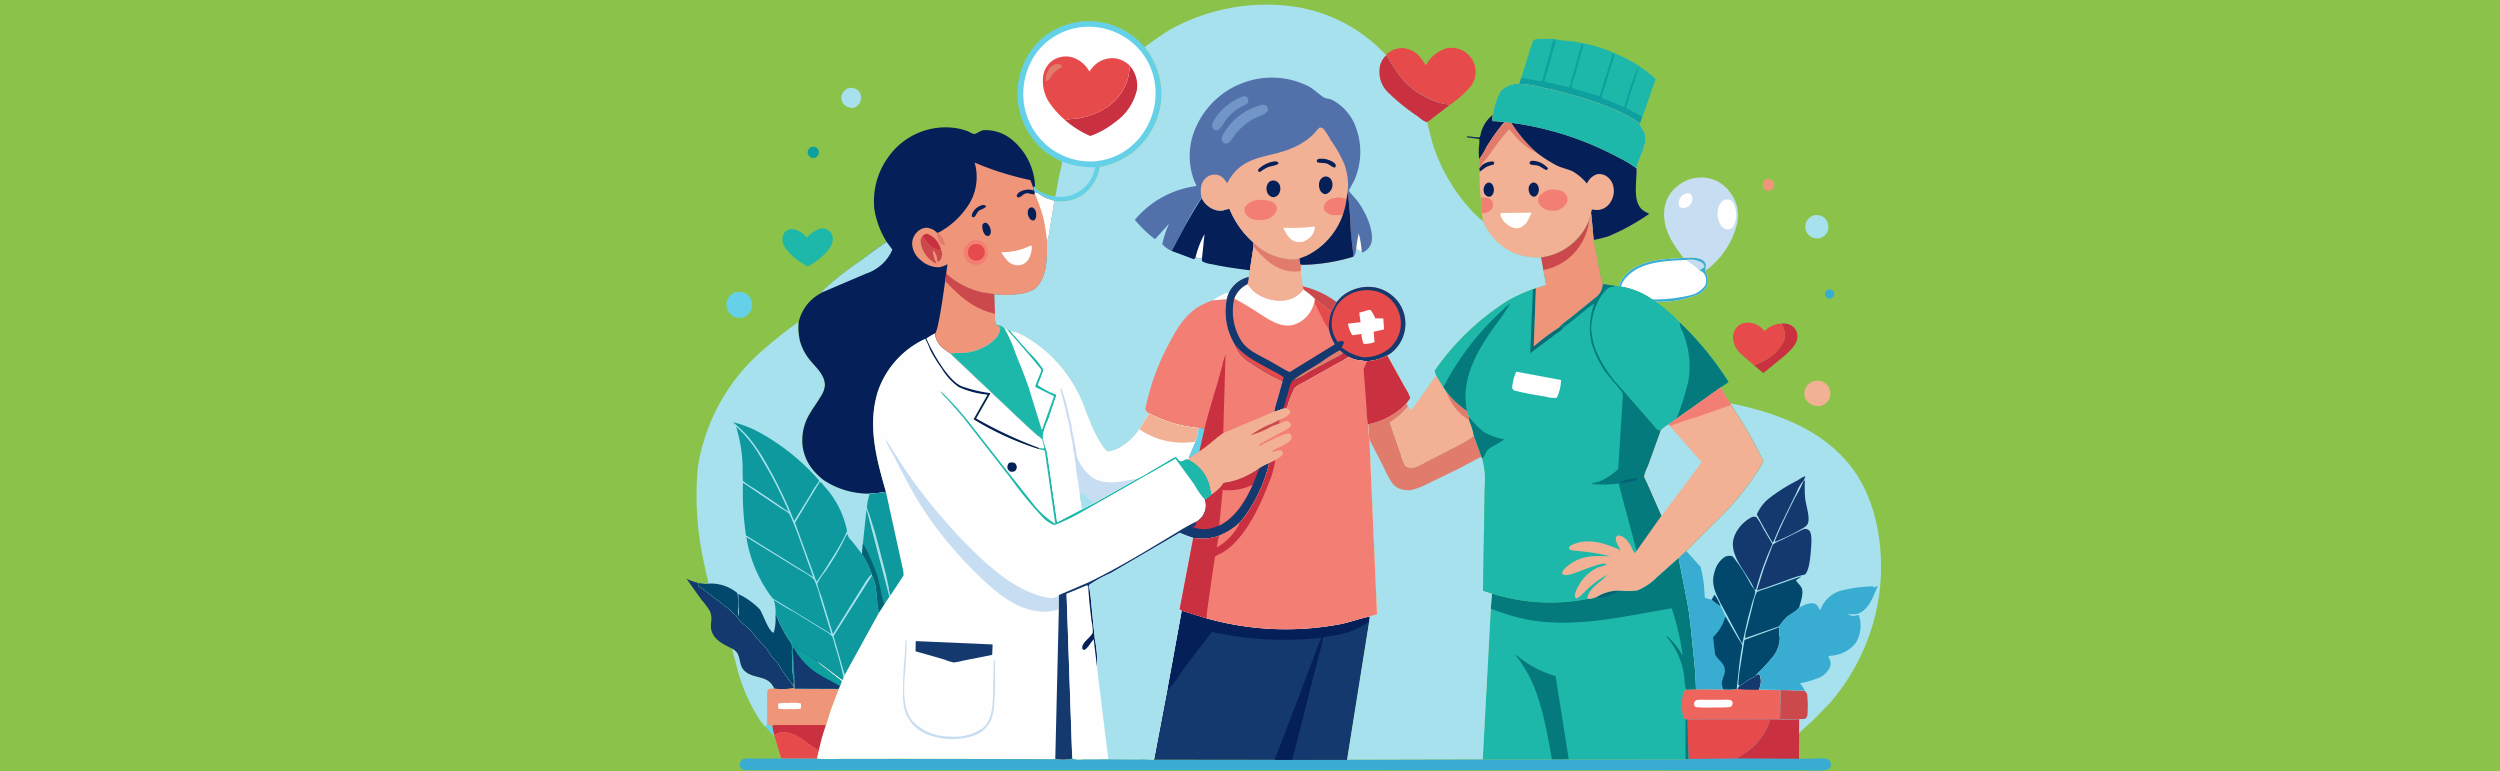 <svg xmlns="http://www.w3.org/2000/svg" xmlns:xlink="http://www.w3.org/1999/xlink" width="295" height="91" viewBox="0 0 295 91">
  <defs>
    <linearGradient id="linear-gradient" x1="4.208" y1="-16.696" x2="2.937" y2="-17.532" gradientUnits="objectBoundingBox">
      <stop offset="0" stop-color="#ed655d"/>
      <stop offset="1" stop-color="#f1af96"/>
    </linearGradient>
    <linearGradient id="linear-gradient-2" x1="6.523" y1="2.029" x2="7.875" y2="1.428" gradientUnits="objectBoundingBox">
      <stop offset="0" stop-color="#0a6c77"/>
      <stop offset="1" stop-color="#068484"/>
    </linearGradient>
  </defs>
  <g id="_279982585_76798f20-25c9-4d0b-bc8a-033f6da35832" data-name="279982585_76798f20-25c9-4d0b-bc8a-033f6da35832" transform="translate(93.413)">
    <path id="Trazado_960671" data-name="Trazado 960671" d="M0,0H295V91H0Z" transform="translate(-93.413)" fill="#8bc34a"/>
    <g id="Grupo_1117919" data-name="Grupo 1117919" transform="translate(-12.413 0.545)">
      <path id="Trazado_960672" data-name="Trazado 960672" d="M287.3,1456.11a1.172,1.172,0,0,0,.292-.21,2.462,2.462,0,0,1,.521.108l.076.146a7.083,7.083,0,0,0,.21.953l.076.3Z" transform="translate(-278.026 -1370.935)" fill="#65d1e9"/>
      <path id="Trazado_960673" data-name="Trazado 960673" d="M2255.144,648.072a1,1,0,0,1,.515-.032.873.873,0,0,1,.363.464.779.779,0,0,1-.26.5l-.045.032a.58.58,0,0,1-.521.025c-.159-.165-.3-.273-.3-.521S2255,648.218,2255.144,648.072Z" transform="translate(-2120.548 -614.412)" fill="#39add1"/>
      <path id="Trazado_960674" data-name="Trazado 960674" d="M366.714,383.057a1.331,1.331,0,0,1,.318-.057.6.6,0,0,1,.439.178.732.732,0,0,1,.184.61c-.032.267-.165.337-.356.5a.88.88,0,0,1-.184.051.636.636,0,0,1-.534-.178.7.7,0,0,1-.235-.572C366.364,383.331,366.53,383.216,366.714,383.057Z" transform="translate(-352.043 -366.236)" fill="#0ea09e"/>
      <path id="Trazado_960675" data-name="Trazado 960675" d="M2139.52,443.1a.458.458,0,0,1,.134-.032.756.756,0,0,1,.687.2.84.84,0,0,1,.2.693.869.869,0,0,1-.426.464l-.1.019a.821.821,0,0,1-.687-.242.891.891,0,0,1-.153-.534A.691.691,0,0,1,2139.52,443.1Z" transform="translate(-2012.182 -422.479)" fill="#ef9579"/>
      <path id="Trazado_960676" data-name="Trazado 960676" d="M429.982,273.6a1.891,1.891,0,0,1,.528.1,1.171,1.171,0,0,1,.655.648,1.414,1.414,0,0,1-.1,1.043,1.224,1.224,0,0,1-.89.6,1.967,1.967,0,0,1-.629-.172,1.273,1.273,0,0,1-.61-.756,1.137,1.137,0,0,1,.108-.839A1.264,1.264,0,0,1,429.982,273.6Z" transform="translate(-410.62 -263.79)" fill="#a7e1ee"/>
      <path id="Trazado_960677" data-name="Trazado 960677" d="M2219.436,510.125a2.274,2.274,0,0,1,.776.045,1.282,1.282,0,0,1,.75.623,1.642,1.642,0,0,1,.127,1.189,1.582,1.582,0,0,1-.972.865,3.132,3.132,0,0,1-.731-.038,1.532,1.532,0,0,1-.789-.642,1.515,1.515,0,0,1-.1-1.176A1.539,1.539,0,0,1,2219.436,510.125Z" transform="translate(-2086.396 -485.269)" fill="#a7e1ee"/>
      <path id="Trazado_960678" data-name="Trazado 960678" d="M1591.362,328.8a10.071,10.071,0,0,1-.026-1.519,3.451,3.451,0,0,0,.038-.922c-.477-.013-.947-.146-1.411-.172h-.063l.057-.14c.2.045.394.025.585.07l.235.038c.108.013.6.064.68-.019a3.1,3.1,0,0,0,.1-.413A4.018,4.018,0,0,1,1593,323.5a1.418,1.418,0,0,0-.013.763,7.545,7.545,0,0,1,1.367.121,24.071,24.071,0,0,0-2.079,2.9A10.109,10.109,0,0,1,1591.362,328.8Z" transform="translate(-1497.823 -310.518)" fill="#052059"/>
      <path id="Trazado_960679" data-name="Trazado 960679" d="M2217.774,817.543a2.971,2.971,0,0,1,.788.006,1.56,1.56,0,0,1,.992.712,1.671,1.671,0,0,1,.121,1.227l-.025.07-.058.159a1.61,1.61,0,0,1-.979.769,2.239,2.239,0,0,1-.9-.064,1.766,1.766,0,0,1-.948-.845,1.6,1.6,0,0,1,.032-1.138A1.727,1.727,0,0,1,2217.774,817.543Z" transform="translate(-2084.76 -773.133)" fill="#f2b194"/>
      <path id="Trazado_960680" data-name="Trazado 960680" d="M216.721,652.73a2.475,2.475,0,0,1,.865,0,1.507,1.507,0,0,1,.934.712,1.668,1.668,0,0,1,.114,1.271,1.7,1.7,0,0,1-.992.985,2.369,2.369,0,0,1-.763.019,1.641,1.641,0,0,1-.973-.693,1.679,1.679,0,0,1-.184-1.271A1.659,1.659,0,0,1,216.721,652.73Z" transform="translate(-210.949 -618.783)" fill="#65d1e9"/>
      <path id="Trazado_960681" data-name="Trazado 960681" d="M2126.71,711.388a1.785,1.785,0,0,1,1.449.432,1.528,1.528,0,0,1,.439,1.119c-.013.947-.934,1.7-1.563,2.288l-2.46,2-1.074-.9c.394-.222.839-.369,1.233-.6a5.38,5.38,0,0,0,2.25-2.237A2.437,2.437,0,0,0,2126.71,711.388Z" transform="translate(-1997.505 -673.748)" fill="#c93040"/>
      <path id="Trazado_960682" data-name="Trazado 960682" d="M226.4,1314.7a1.893,1.893,0,0,1,.61.534c.375.635.248,1.456.788,2.027.82.871,2.11.655,2.988,1.342a2.614,2.614,0,0,1,.6.833,1.461,1.461,0,0,0-.795.14,11.183,11.183,0,0,0-.032,1.532l-.006,2.575a.883.883,0,0,1-.292.21,5.687,5.687,0,0,1-.826-1.112,20.893,20.893,0,0,1-2.53-6.058C226.731,1316.048,226.521,1315.38,226.4,1314.7Z" transform="translate(-220.997 -1238.71)" fill="#a7e1ee"/>
      <path id="Trazado_960683" data-name="Trazado 960683" d="M324.125,534.662a1.721,1.721,0,0,1,.54.026,1.2,1.2,0,0,1,.776.6,1.328,1.328,0,0,1,.083,1.055c-.356,1.138-1.882,2.276-2.88,2.81a11.074,11.074,0,0,1-1.468-.941c-.578-.5-1.468-1.341-1.519-2.136a1.339,1.339,0,0,1,.3-1,1.019,1.019,0,0,1,.763-.343,2.5,2.5,0,0,1,1.78,1A4.455,4.455,0,0,1,324.125,534.662Z" transform="translate(-308.322 -508.248)" fill="#1db8a9"/>
      <path id="Trazado_960684" data-name="Trazado 960684" d="M2086.6,714.666l-1.5-1.3a2.805,2.805,0,0,1-1-1.958,1.861,1.861,0,0,1,.565-1.373,1.837,1.837,0,0,1,1.361-.413,2.514,2.514,0,0,1,1.792,1,2.986,2.986,0,0,1,2-.89,2.464,2.464,0,0,1,.28,2.1,5.383,5.383,0,0,1-2.25,2.238C2087.442,714.3,2087,714.443,2086.6,714.666Z" transform="translate(-1960.608 -672.093)" fill="#e74a4b"/>
      <path id="Trazado_960685" data-name="Trazado 960685" d="M1880.009,589.052c.731-.006,1.825-.153,2.416.369a.986.986,0,0,1,.235.381,2.947,2.947,0,0,1-.057.75c-.006.1-.019.1.032.191a2.022,2.022,0,0,1,.21,1.5,2.1,2.1,0,0,1-1.1,1.119,11.783,11.783,0,0,1-5.06.845l-.381-.261a9.127,9.127,0,0,0-3.674-1.5l-.229-.013a3.316,3.316,0,0,1,.674-1.259C1874.777,589.237,1877.631,589.218,1880.009,589.052Z" transform="translate(-1762.365 -559.167)" fill="#fefefe"/>
      <path id="Trazado_960686" data-name="Trazado 960686" d="M1880.1,589.052c.731-.006,1.824-.153,2.416.369a.982.982,0,0,1,.235.381,2.98,2.98,0,0,1-.057.75c-.006.1-.019.1.032.191a2.026,2.026,0,0,1,.21,1.5,2.1,2.1,0,0,1-1.1,1.119,11.785,11.785,0,0,1-5.06.845l-.381-.261a17.8,17.8,0,0,0,4.5-.483,2.86,2.86,0,0,0,1.78-1.176,1.563,1.563,0,0,0,.019-1.074,1.034,1.034,0,0,0-.706-.687c-.14-.337-1.157-.973-1.481-1.233-2.371.121-5.39.14-7.113,2.034a2.641,2.641,0,0,0-.668,1.132l-.229-.013a3.309,3.309,0,0,1,.674-1.259C1874.871,589.237,1877.725,589.218,1880.1,589.052Z" transform="translate(-1762.46 -559.167)" fill="#39add1"/>
      <path id="Trazado_960687" data-name="Trazado 960687" d="M1998.4,592.907a2.69,2.69,0,0,1,1.837.35.809.809,0,0,1,.235.483,2.2,2.2,0,0,1-.585.407C1999.741,593.8,1998.724,593.174,1998.4,592.907Z" transform="translate(-1880.357 -562.793)" fill="#c7ddf1"/>
      <path id="Trazado_960688" data-name="Trazado 960688" d="M146.8,1193.057c-1.03-.49-2.25-1.049-2.485-2.3a3.935,3.935,0,0,1,.006-.865,2.451,2.451,0,0,0-.146-1.246,8.12,8.12,0,0,0-.979-1.316l-1.8-2.53a6.62,6.62,0,0,0,1.468.521c-.083.165-.114.172-.064.362l.083.051c.782.458,1.456,1.112,2.206,1.621.184.127.331.3.521.407.14.076.21.216.331.292a4.347,4.347,0,0,1,.642.483,2.44,2.44,0,0,0,.68.6l.076.172a5.982,5.982,0,0,0,1.011,1.036,8.469,8.469,0,0,1,1.182,1.259c.146.229.388.375.54.623a2.477,2.477,0,0,0,.369.362,5.509,5.509,0,0,1,.718.953,4.671,4.671,0,0,0,.992,1.183,22.894,22.894,0,0,0,1.856,2.689l.076.3a7.41,7.41,0,0,1-2.3.076,2.526,2.526,0,0,0-.6-.833c-.877-.686-2.168-.471-2.988-1.341-.54-.572-.413-1.392-.788-2.028A1.7,1.7,0,0,0,146.8,1193.057Z" transform="translate(-141.4 -1117.068)" fill="#13396f"/>
      <path id="Trazado_960689" data-name="Trazado 960689" d="M1440,200.284a2.656,2.656,0,0,1,2-.807,2.922,2.922,0,0,1,1.958.973l.757,1.042a4.052,4.052,0,0,1,2.479-2.009,2.9,2.9,0,0,1,2.295.572,2.812,2.812,0,0,1,.477,3.973,11.242,11.242,0,0,1-1.913,1.773,2.662,2.662,0,0,1-.515.388,1.33,1.33,0,0,0-.5-.1,9.119,9.119,0,0,1-5.791-3.833c-.445-.623-.775-1.316-1.233-1.92Z" transform="translate(-1357.452 -194.345)" fill="#e74a4b"/>
      <path id="Trazado_960690" data-name="Trazado 960690" d="M294.793,1371.5l.089.006.032,1.106,5.212.026-.979,2.581-.42,1.373a1.768,1.768,0,0,1-.146.426,24.01,24.01,0,0,0-.807,2.886l-.229.979-4.208-.019-.75-2.5-.076-.3a6.077,6.077,0,0,1-.21-.954l-.076-.146a2.935,2.935,0,0,0-.521-.108l.006-2.575a10.25,10.25,0,0,1,.032-1.532,1.532,1.532,0,0,1,.795-.14,7.421,7.421,0,0,0,2.3-.076l-.076-.3A2.045,2.045,0,0,0,294.793,1371.5Z" transform="translate(-282.143 -1291.9)" fill="#ef9579"/>
      <path id="Trazado_960691" data-name="Trazado 960691" d="M311.646,1415.37a4.218,4.218,0,0,1,1.062-.051,5.6,5.6,0,0,1,1.6.051,2.047,2.047,0,0,1-.038.623,7.464,7.464,0,0,1-1.252.032,6.506,6.506,0,0,1-1.367-.038A1.436,1.436,0,0,1,311.646,1415.37Z" transform="translate(-300.795 -1332.904)" fill="#fefefe"/>
      <path id="Trazado_960692" data-name="Trazado 960692" d="M301.2,1456.716l.064-.216,6.122.006.1.114a24.014,24.014,0,0,0-.807,2.886c-1.214-.572-2.32-1.843-3.655-2.091a2,2,0,0,0-1.6.261A6.5,6.5,0,0,1,301.2,1456.716Z" transform="translate(-291.042 -1371.497)" fill="#c93040"/>
      <path id="Trazado_960693" data-name="Trazado 960693" d="M304.5,1470.1a2,2,0,0,1,1.6-.261c1.335.254,2.441,1.526,3.655,2.091l-.229.979-4.208-.019-.75-2.5Z" transform="translate(-294.133 -1383.937)" fill="#e74a4b"/>
      <path id="Trazado_960694" data-name="Trazado 960694" d="M1958.528,449.588c-1.335-1.735-2.517-3.515-2.238-5.816a4.1,4.1,0,0,1,1.653-2.746,4.4,4.4,0,0,1,3.248-.89,4.181,4.181,0,0,1,2.8,1.659,4.535,4.535,0,0,1,.9,3.63,9.763,9.763,0,0,1-3.439,5.441l-.331.223a3.294,3.294,0,0,0,.057-.75.91.91,0,0,0-.235-.381C1960.346,449.436,1959.253,449.582,1958.528,449.588Z" transform="translate(-1840.885 -419.704)" fill="#c7ddf1"/>
      <path id="Trazado_960695" data-name="Trazado 960695" d="M1984.622,469.3a2.074,2.074,0,0,1,.337.057.906.906,0,0,1,.235.458,1.149,1.149,0,0,1-.216.795,1.043,1.043,0,0,1-.718.439,1.311,1.311,0,0,1-.273,0c-.2-.032-.248-.108-.363-.261a1.184,1.184,0,0,1,1-1.487Z" transform="translate(-1866.496 -447.05)" fill="#fefefe"/>
      <path id="Trazado_960696" data-name="Trazado 960696" d="M2056.254,481a1.381,1.381,0,0,1,.6,0,.768.768,0,0,1,.5.477,3.235,3.235,0,0,1,.127,2.327,1.059,1.059,0,0,1-.616.68.883.883,0,0,1-.407-.006,1.048,1.048,0,0,1-.661-.534,2.533,2.533,0,0,1-.286-1.894A1.577,1.577,0,0,1,2056.254,481Z" transform="translate(-1933.773 -457.973)" fill="#fefefe"/>
      <path id="Trazado_960697" data-name="Trazado 960697" d="M1687.729,187.371l.852-2.708a12.56,12.56,0,0,1,.578-1.729,2.208,2.208,0,0,1,1.138-.14,7.248,7.248,0,0,1,1.577.045c1.049.235,2.149.153,3.2.5a13.1,13.1,0,0,1,2.816.807,4.251,4.251,0,0,1,.839.35,15.81,15.81,0,0,1,4.837,3.019l-1.551,4.469-.3.814a9.41,9.41,0,0,0-1.964-1.2,10.194,10.194,0,0,0-1.539-.7,37.332,37.332,0,0,0-4.895-1.608,23.6,23.6,0,0,0-2.956-.731.911.911,0,0,1-.26-.057,10.879,10.879,0,0,0-2.6-.413Z" transform="translate(-1589.219 -178.736)" fill="#1db8a9"/>
      <path id="Trazado_960698" data-name="Trazado 960698" d="M1687.635,188.239l2.441.426.985-3.5a4.624,4.624,0,0,1,.464-1.468l.153.07a3.763,3.763,0,0,1-.279,1.2l-.572,2.1c-.159.534-.362,1.062-.47,1.615l2.95.687,1.449-5.1.229-.083a2.956,2.956,0,0,1-.121.661c-.324.973-.547,2-.826,2.988a5.579,5.579,0,0,0-.426,1.589l2.053.585a6.594,6.594,0,0,0,1.182.343,2.629,2.629,0,0,0,.26-.8l1.024-3.229c.1-.292.127-.756.362-.96l.14-.025.006.057a.76.76,0,0,1-.051.375l-1.176,3.865a2.663,2.663,0,0,0-.254.96l2.613,1.081a6.518,6.518,0,0,1,.267-.845.526.526,0,0,0,.051-.159,20.932,20.932,0,0,1,1.335-3.712l.1.114-1.551,4.723a15.443,15.443,0,0,1,1.945,1.049l-.3.814a9.4,9.4,0,0,0-1.964-1.2,10.181,10.181,0,0,0-1.538-.7,37.348,37.348,0,0,0-4.895-1.608,23.6,23.6,0,0,0-2.956-.731.909.909,0,0,1-.26-.057,10.879,10.879,0,0,0-2.6-.413Z" transform="translate(-1589.126 -179.605)" fill="#0ea09e"/>
      <path id="Trazado_960699" data-name="Trazado 960699" d="M1786.4,191.6a13.088,13.088,0,0,1,2.816.807,4.243,4.243,0,0,1,.839.35l-.139.025c-.242.2-.267.667-.362.96l-1.03,3.229a2.893,2.893,0,0,1-.26.8,6.111,6.111,0,0,1-1.183-.343l-2.053-.585a5.678,5.678,0,0,1,.425-1.589c.28-.985.5-2.015.827-2.988A3.049,3.049,0,0,0,1786.4,191.6Z" transform="translate(-1680.544 -187.002)" fill="#1db8a9"/>
      <path id="Trazado_960700" data-name="Trazado 960700" d="M1842.36,209.9a15.811,15.811,0,0,1,4.838,3.019l-1.551,4.469a13.954,13.954,0,0,0-1.945-1.049l1.545-4.723-.1-.114a20.77,20.77,0,0,0-1.335,3.712.52.52,0,0,1-.051.159,6.553,6.553,0,0,0-.267.845l-2.612-1.081a2.952,2.952,0,0,1,.254-.96l1.176-3.839a.761.761,0,0,0,.051-.375Z" transform="translate(-1732.847 -204.139)" fill="#1db8a9"/>
      <path id="Trazado_960701" data-name="Trazado 960701" d="M761.173,166.719a8.054,8.054,0,0,1-2.8-1.894,8.789,8.789,0,0,1,.178-12.44,8.455,8.455,0,0,1,6.2-2.225,8.627,8.627,0,0,1,6.141,3.058,8.922,8.922,0,0,1,1.9,6.6,9.084,9.084,0,0,1-3.414,5.893,9.368,9.368,0,0,1-2.8,1.392,3.559,3.559,0,0,1-.953.21l-.044-.013a4.971,4.971,0,0,1-2.079,3.382,4.617,4.617,0,0,1-3.267.661,6.768,6.768,0,0,1-1.208-.413c-.293-.133-.782-.559-1.062-.578l-.032.2-.045.013-.057-.445-.114-.394.222-.1c.1.331.305.445.6.617a5.47,5.47,0,0,0,1.812.591l.439-2.416A14.685,14.685,0,0,0,761.173,166.719Z" transform="translate(-716.822 -148.193)" fill="#65d1e9"/>
      <path id="Trazado_960702" data-name="Trazado 960702" d="M827.207,410.7a9.532,9.532,0,0,0,3.14.661,2.638,2.638,0,0,0,.744-.025,4.185,4.185,0,0,1-4.691,3.49l.439-2.416A16.072,16.072,0,0,0,827.207,410.7Z" transform="translate(-782.857 -392.175)" fill="#a7e1ee"/>
      <path id="Trazado_960703" data-name="Trazado 960703" d="M774.218,160.278a8.021,8.021,0,0,1,5.187,1.767,7.713,7.713,0,0,1,2.841,5.276,8.287,8.287,0,0,1-1.913,6.128,7.574,7.574,0,0,1-5.422,2.714,7.91,7.91,0,0,1-5.4-1.837A8.061,8.061,0,0,1,766.7,168.9a8.323,8.323,0,0,1,1.818-5.918A7.75,7.75,0,0,1,774.218,160.278Z" transform="translate(-726.925 -157.664)" fill="#fefefe"/>
      <path id="Trazado_960704" data-name="Trazado 960704" d="M852.153,233.3a3.56,3.56,0,0,1,.807,2.816,6.345,6.345,0,0,1-2.625,3.839,9.789,9.789,0,0,1-2.88,1.6,11.292,11.292,0,0,1-2.956-1.869,4.46,4.46,0,0,1,1.1-.159,8.544,8.544,0,0,0,3.833-1.367,6.135,6.135,0,0,0,2.473-3.394C852.033,234.3,852.065,233.783,852.153,233.3Z" transform="translate(-799.807 -226.052)" fill="#c93040"/>
      <path id="Trazado_960705" data-name="Trazado 960705" d="M805.373,223.042a9.609,9.609,0,0,1-1.646-1.761,4.606,4.606,0,0,1-.954-3.483,2.773,2.773,0,0,1,1.106-1.8,2.844,2.844,0,0,1,2.206-.407,3.513,3.513,0,0,1,2.13,1.7l.508-.623a3.148,3.148,0,0,1,2.161-.947,2.92,2.92,0,0,1,2.129.922c-.089.483-.121,1-.248,1.468a6.166,6.166,0,0,1-2.46,3.394,8.477,8.477,0,0,1-3.833,1.373A4.462,4.462,0,0,0,805.373,223.042Z" transform="translate(-760.673 -209.405)" fill="#e74a4b"/>
      <path id="Trazado_960706" data-name="Trazado 960706" d="M809.113,229.632a4.542,4.542,0,0,1,.508-.032c.178.089.216.083.305.267l-.057.133a3.024,3.024,0,0,0-1.392,1.341.785.785,0,0,1-.362.261l-.127-.064a2.444,2.444,0,0,1,.267-1.055A1.438,1.438,0,0,1,809.113,229.632Z" transform="translate(-765.614 -222.586)" fill="#e17c6c"/>
      <path id="Trazado_960707" data-name="Trazado 960707" d="M360.2,1361.772l.369-.172a1.973,1.973,0,0,1,.2,1.03,4.251,4.251,0,0,1-.21.826,2.919,2.919,0,0,0,.623-.006,2.034,2.034,0,0,1,.432.045l1.513.019-.083,3.477,2.263-.038-.013,1.64-.013,3.02h1.36c.464,0,1.761-.153,2.085.1a2.743,2.743,0,0,1,.273.273.935.935,0,0,1-.045.68.872.872,0,0,1-.528.3,23.177,23.177,0,0,1-2.574.013h-5.7l-18.441-.013-60.9-.006H254.378l-8.868.006h-4.494a.674.674,0,0,1-.439-.115.721.721,0,0,1-.292-.477.807.807,0,0,1,.261-.616.772.772,0,0,1,.242-.14,6.642,6.642,0,0,1,1.233-.013l3.159-.013,4.208.019c1.144.108,2.352.025,3.5.025l6.573-.006,17.773.038a.667.667,0,0,0,.273-.07l.14.083a5.624,5.624,0,0,0,1.831-.063l.006-.7.083.7a3.444,3.444,0,0,0,1.176.057l3.019-.007,3.439.013a16.716,16.716,0,0,1,1.958.045l14.233.019,2.11-.006h6.433l16.012-.045,23.927-.006.337-.044-.1-4.634h-.235l-.28-.2a7.44,7.44,0,0,1-.083-2.5,1.02,1.02,0,0,1,.432-.845l1.157-.045,3.223.019a6.263,6.263,0,0,0,1.583-.044l.089-.013.242-.388a2.937,2.937,0,0,0,.54-.286,5.613,5.613,0,0,1,1.023-.642A.754.754,0,0,0,360.2,1361.772Z" transform="translate(-233.999 -1282.629)" fill="#39add1"/>
      <path id="Trazado_960708" data-name="Trazado 960708" d="M2096.866,1445.838l2.263-.038-.013,1.64-.013,3.02-7.3-.032c.445-.331.934-.6,1.373-.941a7.054,7.054,0,0,0,2.549-3.674Z" transform="translate(-1967.82 -1361.477)" fill="#c93040"/>
      <path id="Trazado_960709" data-name="Trazado 960709" d="M1999.8,1446.125l9.77-.025a7.132,7.132,0,0,1-2.549,3.674c-.439.343-.928.61-1.373.941l-5.747.051Z" transform="translate(-1881.668 -1361.758)" fill="#e74a4b"/>
      <path id="Trazado_960710" data-name="Trazado 960710" d="M1998.031,1361.772l.369-.172a1.973,1.973,0,0,1,.2,1.03,4.251,4.251,0,0,1-.21.826,2.92,2.92,0,0,0,.623-.006,2.034,2.034,0,0,1,.432.045l1.513.019-.083,3.477-1.151-.019-9.77.026h-.235l-.28-.2a7.429,7.429,0,0,1-.083-2.5,1.02,1.02,0,0,1,.432-.846l1.157-.044,3.223.019a6.279,6.279,0,0,0,1.583-.044l.089-.013.242-.388a2.916,2.916,0,0,0,.54-.286,5.632,5.632,0,0,1,1.024-.642A.729.729,0,0,0,1998.031,1361.772Z" transform="translate(-1871.832 -1282.629)" fill="url(#linear-gradient)"/>
      <path id="Trazado_960711" data-name="Trazado 960711" d="M2094.393,1361.772l.368-.172a1.973,1.973,0,0,1,.2,1.03,4.26,4.26,0,0,1-.21.826,15.507,15.507,0,0,1-2.555-.083l.242-.388a2.924,2.924,0,0,0,.54-.286,5.624,5.624,0,0,1,1.023-.642A.764.764,0,0,0,2094.393,1361.772Z" transform="translate(-1968.194 -1282.629)" fill="#13396f"/>
      <path id="Trazado_960712" data-name="Trazado 960712" d="M2011.848,1409.578a4.216,4.216,0,0,1,1.023-.044h2.06a3.667,3.667,0,0,1,.991.032c.166.063.185.178.255.318a.6.6,0,0,1-.267.5,15.876,15.876,0,0,1-1.907.045,14.516,14.516,0,0,1-2.168-.032.5.5,0,0,1-.235-.356A.732.732,0,0,1,2011.848,1409.578Z" transform="translate(-1892.718 -1327.499)" fill="#fefefe"/>
      <path id="Trazado_960713" data-name="Trazado 960713" d="M1614.253,270.017a8.269,8.269,0,0,1,.9-2.74,2.746,2.746,0,0,1,2.193-.877,11.1,11.1,0,0,1,2.6.413,1.277,1.277,0,0,0,.26.057,24.151,24.151,0,0,1,2.956.731,36.711,36.711,0,0,1,4.895,1.608,10.179,10.179,0,0,1,1.538.7,9.513,9.513,0,0,1,1.964,1.2l.013.064c.121.362.451.636.572,1.049.407,1.373-.712,2.829-.966,4.157.07,1.443-.509,3.795.661,4.869a3.193,3.193,0,0,0,.858.489,25.657,25.657,0,0,1-4.895,2.689,16.8,16.8,0,0,1-1.691.407l-.267-2.981a1.453,1.453,0,0,0-.248.648,7.643,7.643,0,0,1-4.443,4.132,7.5,7.5,0,0,1-1.246.267,7.757,7.757,0,0,1-2.95-.439,6.819,6.819,0,0,1-3.858-3.827l-.159-.947-.133-1.856a22.527,22.527,0,0,1-.127-3.07l-.063-.381c-.057-.35.089-.7-.019-1.043a9.642,9.642,0,0,0,.909-1.519,23.371,23.371,0,0,1,2.078-2.9,7.532,7.532,0,0,0-1.367-.121A1.687,1.687,0,0,1,1614.253,270.017Z" transform="translate(-1519.081 -257.048)" fill="#f2b194"/>
      <path id="Trazado_960714" data-name="Trazado 960714" d="M1613.456,410.616a1.939,1.939,0,0,1,1.278-.413c.076.019.1.108.14.165l-.063.191a5.027,5.027,0,0,0-.795.254c-.311.159-.559.4-.852.578l-.063-.381Z" transform="translate(-1519.549 -391.69)" fill="#052059"/>
      <path id="Trazado_960715" data-name="Trazado 960715" d="M1706.752,409.184a1.267,1.267,0,0,1,.312-.019,2.6,2.6,0,0,1,1.7.871l-.115.222c-.362-.057-.693-.407-1.068-.521-.312-.1-.712-.006-.973-.21l-.013-.191Z" transform="translate(-1607.105 -390.735)" fill="#052059"/>
      <path id="Trazado_960716" data-name="Trazado 960716" d="M1705.242,449.607l.076-.013a.583.583,0,0,1,.477.2,1.055,1.055,0,0,1,.191.814.931.931,0,0,1-.394.623l-.254.032a.908.908,0,0,1-.318-.216,1.149,1.149,0,0,1-.2-.941A.771.771,0,0,1,1705.242,449.607Z" transform="translate(-1605.417 -428.596)" fill="#052059"/>
      <path id="Trazado_960717" data-name="Trazado 960717" d="M1621.588,449.706l.1-.006a.509.509,0,0,1,.451.267,1.147,1.147,0,0,1,.114.9.725.725,0,0,1-.426.5l-.273-.032a.957.957,0,0,1-.362-.311,1,1,0,0,1-.057-.776A.784.784,0,0,1,1621.588,449.706Z" transform="translate(-1527.019 -428.696)" fill="#052059"/>
      <path id="Trazado_960718" data-name="Trazado 960718" d="M1616.1,477.4c.4,0,.826-.07,1.144.229a.855.855,0,0,1,.305.623.974.974,0,0,1-.356.687,1.643,1.643,0,0,1-.966.318Z" transform="translate(-1522.358 -454.624)" fill="#f37e74"/>
      <path id="Trazado_960719" data-name="Trazado 960719" d="M1652.62,505.532l3.592-.032a5.862,5.862,0,0,1-.623,1.246,2.545,2.545,0,0,1-.578.464,1.236,1.236,0,0,1-1.049.019,2.336,2.336,0,0,1-1.309-1.189A.519.519,0,0,1,1652.62,505.532Z" transform="translate(-1556.507 -480.949)" fill="#fefefe"/>
      <path id="Trazado_960720" data-name="Trazado 960720" d="M1615.7,337.2l.82.089a15.966,15.966,0,0,0,3.077,3.585l-.057-.013a7.727,7.727,0,0,1-2.7-2.136c-.153-.159-.439-.585-.61-.648a32.08,32.08,0,0,0-2.219,2.854,7.659,7.659,0,0,1-.934,1.138l-.013.2-.349.394c-.057-.35.089-.7-.019-1.042a9.612,9.612,0,0,0,.909-1.519A24.2,24.2,0,0,1,1615.7,337.2Z" transform="translate(-1519.174 -323.347)" fill="#e17c6c"/>
      <path id="Trazado_960721" data-name="Trazado 960721" d="M1723.777,462.641a3.236,3.236,0,0,1,1.284.1,1.223,1.223,0,0,1,.775.674.988.988,0,0,1-.019.75,1.857,1.857,0,0,1-1.246.934,2.792,2.792,0,0,1-1.125-.089l-.089-.038a1.652,1.652,0,0,1-.826-.687,1.007,1.007,0,0,1-.013-.845A2.382,2.382,0,0,1,1723.777,462.641Z" transform="translate(-1621.931 -440.798)" fill="#f37e74"/>
      <path id="Trazado_960722" data-name="Trazado 960722" d="M1672.7,338.6a37,37,0,0,1,12.77,4.157,11.179,11.179,0,0,1,2,1.22c.07,1.443-.509,3.795.661,4.869a3.192,3.192,0,0,0,.858.489,25.672,25.672,0,0,1-4.895,2.689,16.79,16.79,0,0,1-1.691.407l-.267-2.981a.99.99,0,0,1,.089-.623,2.562,2.562,0,0,0,.852.045,1.912,1.912,0,0,0,1.278-.833,2.42,2.42,0,0,0,.4-1.793,1.917,1.917,0,0,0-.884-1.373,1.525,1.525,0,0,0-1.1-.191,2.025,2.025,0,0,0-1.151,1.093,6.2,6.2,0,0,0-1.761-1.481c-.6-.248-1.227-.369-1.824-.661a16.231,16.231,0,0,1-2.263-1.443A16.436,16.436,0,0,1,1672.7,338.6Z" transform="translate(-1575.36 -324.658)" fill="#052059"/>
      <path id="Trazado_960723" data-name="Trazado 960723" d="M1637.594,270.017a8.281,8.281,0,0,1,.9-2.74,2.746,2.746,0,0,1,2.193-.877,11.1,11.1,0,0,1,2.6.413,1.281,1.281,0,0,0,.261.057,24.177,24.177,0,0,1,2.956.731,36.72,36.72,0,0,1,4.894,1.608,10.171,10.171,0,0,1,1.538.7,9.513,9.513,0,0,1,1.964,1.2l.013.064c.121.362.451.636.572,1.049.407,1.373-.712,2.829-.966,4.157a11.173,11.173,0,0,0-2-1.22A37.006,37.006,0,0,0,1639.755,271l-.82-.089a7.533,7.533,0,0,0-1.367-.121A1.609,1.609,0,0,1,1637.594,270.017Z" transform="translate(-1542.422 -257.048)" fill="#1db8a9"/>
      <path id="Trazado_960724" data-name="Trazado 960724" d="M1012.574,1244.2l2.918.909a34.5,34.5,0,0,0,15.72.706c1.182-.223,2.307-.667,3.477-.9l.07-.013-.083.623-2.6,16.273h-6.433l-2.11.006-14.233-.019,1.6-8.423Z" transform="translate(-954.13 -1172.692)" fill="#13396f"/>
      <path id="Trazado_960725" data-name="Trazado 960725" d="M1036.265,1244.2l2.918.909a34.5,34.5,0,0,0,15.72.706c1.182-.223,2.308-.667,3.477-.9l.07-.013-.083.623a10.166,10.166,0,0,1-5.111,1.793.338.338,0,0,0-.337.5l-.432,1.589-3.14,12.4-2.11.006,5.473-14.4a40.235,40.235,0,0,1-12.885-.693l-3.477,4.545a12.777,12.777,0,0,1-1.653,2.212l-.1-.1Z" transform="translate(-977.823 -1172.692)" fill="#052059"/>
      <path id="Trazado_960726" data-name="Trazado 960726" d="M1266.5,1281.18l3.141-12.4.432-1.589a2.463,2.463,0,0,1,.133-.464c.006-.006.2-.032.2-.038,1.939-.324,3.522-.56,5.111-1.793l-2.6,16.273Z" transform="translate(-1194.981 -1192.076)" fill="#13396f"/>
      <path id="Trazado_960727" data-name="Trazado 960727" d="M1642.613,1146.4l1.049,5.365c.279,1.583.42,3.178.585,4.78.184,1.754.394,3.572.407,5.333l-1.157.044a1.021,1.021,0,0,0-.432.845,7.282,7.282,0,0,0,.083,2.5l.28.2h.235l.1,4.634-.337.044-23.927.006.947-17.78.14-1.774a23.138,23.138,0,0,0,11.27.636,3.167,3.167,0,0,0,1.081-.235,4.92,4.92,0,0,1,2.644-.756l.273.013a7.573,7.573,0,0,0,1.9-.044,6.981,6.981,0,0,0,2.326-1.576Z" transform="translate(-1525.542 -1081.108)" fill="#1db8a9"/>
      <path id="Trazado_960728" data-name="Trazado 960728" d="M1996,1446.5h.235l.1,4.634-.337.044Z" transform="translate(-1878.109 -1362.132)" fill="#047a7d"/>
      <path id="Trazado_960729" data-name="Trazado 960729" d="M1679.3,1325.4c.515.343.985.75,1.506,1.081a13.106,13.106,0,0,0,3.293,1.481l1.551,9.8-1.984.019c-.591-3.242-1.157-6.751-2.638-9.726A16.437,16.437,0,0,0,1679.3,1325.4Z" transform="translate(-1581.54 -1248.73)" fill="#047a7d"/>
      <path id="Trazado_960730" data-name="Trazado 960730" d="M1656.565,1146.4l1.049,5.365c.28,1.583.419,3.178.585,4.78.184,1.754.394,3.572.407,5.333l-1.157.044a4.446,4.446,0,0,1-.191-1.3,8.874,8.874,0,0,0-2.123-4.933l.025-.1a7.757,7.757,0,0,1,1.856,2.3l.025.045a29.163,29.163,0,0,0-1.284-5.588c-5.67.928-11.416,2.409-17.176,1.3a26.607,26.607,0,0,1-4.182-1.259l.14-1.773a23.141,23.141,0,0,0,11.271.636,3.178,3.178,0,0,0,1.081-.235,4.921,4.921,0,0,1,2.644-.756l.273.013a7.592,7.592,0,0,0,1.9-.044,6.993,6.993,0,0,0,2.326-1.577Z" transform="translate(-1539.495 -1081.108)" fill="#047a7d"/>
      <path id="Trazado_960731" data-name="Trazado 960731" d="M1831.1,1207.67a4.918,4.918,0,0,1,2.645-.756,5,5,0,0,1-2.447.865Z" transform="translate(-1723.691 -1137.77)" fill="#036373"/>
      <path id="Trazado_960732" data-name="Trazado 960732" d="M1378.22,807.2a11.118,11.118,0,0,0,.845,1.4l.356.534a11.06,11.06,0,0,0,2.416,2.269,5.142,5.142,0,0,0,.273.737l-.025.324a9.59,9.59,0,0,1,.591,1.888l.89,2.46.1.2a16.728,16.728,0,0,1,.286,1.672c.057.75-.006,1.551-.019,2.307l-.076,4.564-.108,7.081,1.055.33-.14,1.773-.947,17.78-16.012.044,2.6-16.273.083-.623c.267-.114.578-.191.858-.28l-.9-20.621c-.108-.566-.089-1.208-.152-1.793a8.578,8.578,0,0,0,4.507-2.454l.21.343c.115.152.222.362.407.413Z" transform="translate(-1289.748 -763.47)" fill="#a7e1ee"/>
      <path id="Trazado_960733" data-name="Trazado 960733" d="M1406.8,861.954a8.581,8.581,0,0,0,4.507-2.454l.209.343a8.053,8.053,0,0,1-2.155,1.913l1.31,3.795a5.166,5.166,0,0,0,.515,1.3.687.687,0,0,0,.229.153,1.548,1.548,0,0,0,.833.051,7.14,7.14,0,0,0,1.373-.655l3.719-1.907a17.066,17.066,0,0,0,1.939-1.17l.89,2.46-2.931,1.551-3.5,1.691a8.792,8.792,0,0,1-1.793.693,2.833,2.833,0,0,1-1.284-.1,2.013,2.013,0,0,1-.96-.642,10.013,10.013,0,0,1-.992-1.792l-1.773-3.458C1406.845,863.181,1406.864,862.539,1406.8,861.954Z" transform="translate(-1326.363 -812.446)" fill="#e17c6c"/>
      <path id="Trazado_960734" data-name="Trazado 960734" d="M1452.573,807.2a11.09,11.09,0,0,0,.846,1.4l.356.534a11.058,11.058,0,0,0,2.416,2.269,5.143,5.143,0,0,0,.274.737l-.026.324a9.59,9.59,0,0,1,.591,1.888,16.187,16.187,0,0,1-1.939,1.17l-3.719,1.907a7.339,7.339,0,0,1-1.373.655,1.548,1.548,0,0,1-.833-.051.687.687,0,0,1-.229-.153,5.266,5.266,0,0,1-.515-1.3l-1.322-3.8a8.372,8.372,0,0,0,2.155-1.913c.115.152.222.362.407.413Z" transform="translate(-1364.101 -763.47)" fill="#f2b194"/>
      <path id="Trazado_960735" data-name="Trazado 960735" d="M1552.1,837.7a11.065,11.065,0,0,0,2.416,2.269,5.174,5.174,0,0,0,.273.737l-.025.324A5.963,5.963,0,0,1,1552.1,837.7Z" transform="translate(-1462.427 -792.032)" fill="#e17c6c"/>
      <path id="Trazado_960736" data-name="Trazado 960736" d="M1989.334,859.3c5.658,1.151,11.506,3.331,14.824,8.34,2.88,4.348,3.49,10.616,2.467,15.644a24.759,24.759,0,0,1-5.562,11.366l-2.047,2.1c-.527.5-1.1.947-1.589,1.475l.013-1.64-2.263.038.083-3.477-1.513-.019a2.041,2.041,0,0,0-.432-.044,2.916,2.916,0,0,1-.623.006,4.143,4.143,0,0,0,.21-.826,2,2,0,0,0-.2-1.03l-.369.172a.741.741,0,0,1-.388.28,5,5,0,0,0-1.023.642,2.211,2.211,0,0,1-.54.286l-.242.388-.089.013a6.581,6.581,0,0,1-1.583.044l-3.223-.019c-.019-1.761-.229-3.585-.407-5.333-.165-1.6-.311-3.2-.585-4.78l-1.049-5.365.9-.826,3.794-3.776a31.5,31.5,0,0,0,5.321-6.776,48.883,48.883,0,0,0-3.827-6.675Z" transform="translate(-1866.123 -812.259)" fill="#a7e1ee"/>
      <path id="Trazado_960737" data-name="Trazado 960737" d="M2044.3,1215.21l.343-.61a5.385,5.385,0,0,1,.744,1.4A7.748,7.748,0,0,1,2044.3,1215.21Z" transform="translate(-1923.339 -1144.973)" fill="#02476c"/>
      <path id="Trazado_960738" data-name="Trazado 960738" d="M2171.489,1391.6l2.829.083a2.492,2.492,0,0,1,.279.375,12.815,12.815,0,0,1,.038,2.485.61.61,0,0,1-.28.458l-.693.038-2.263.038Z" transform="translate(-2042.359 -1310.722)" fill="#cb494d"/>
      <path id="Trazado_960739" data-name="Trazado 960739" d="M2165.32,1002.3l.121.083a14.287,14.287,0,0,0,.032,2.028c.076.814.61,2.263.311,3.007a1.311,1.311,0,0,1-.445.451,23.547,23.547,0,0,1-3.1,1.557l-.286.121-.051-.076c.705-1.773,1.571-3.5,2.416-5.2A14.077,14.077,0,0,0,2165.32,1002.3Z" transform="translate(-2033.463 -946.168)" fill="#13396f"/>
      <path id="Trazado_960740" data-name="Trazado 960740" d="M2129.232,1000.922l-.833-1.526a4.842,4.842,0,0,1,1.507-1.958,21.345,21.345,0,0,1,3.305-2.072c.2-.114.719-.5.928-.477l-.2.47a4.336,4.336,0,0,0-.839,1.4l-1.952,3.992-.6,1.386a1.716,1.716,0,0,1-.292.578Z" transform="translate(-2002.093 -939.228)" fill="#13396f"/>
      <path id="Trazado_960741" data-name="Trazado 960741" d="M2098.558,1275.289l.26-.089a5.318,5.318,0,0,1-.031.725c.012.184.089.362.1.54a3.605,3.605,0,0,1-.725,2.1,18.612,18.612,0,0,1-1.494,1.684,4.916,4.916,0,0,0-.591.617.744.744,0,0,1-.388.28,4.973,4.973,0,0,0-1.024.642,2.195,2.195,0,0,1-.541.286l-.127-.108a16.874,16.874,0,0,1,.235-2.117l.5-3.159Z" transform="translate(-1969.88 -1201.721)" fill="#02476c"/>
      <path id="Trazado_960742" data-name="Trazado 960742" d="M2086.322,1070.1h.426a6.767,6.767,0,0,1,.82,1.347l1.106,1.875a32.633,32.633,0,0,0-1.926,5.327.261.261,0,0,1-.2.013l-.026-.063c-.782-1.894-3.223-4.03-2.308-6.287a4.384,4.384,0,0,1,2.053-2.187Z" transform="translate(-1960.53 -1009.659)" fill="#13396f"/>
      <path id="Trazado_960743" data-name="Trazado 960743" d="M2134.079,1092.538a1.062,1.062,0,0,1,.248-.038.647.647,0,0,1,.483.248c.331.426.2,1.716.153,2.25-.05.719-.184,2.448-.705,2.892a11.181,11.181,0,0,0-1.621.47l-3.14,1.125-.9.28.839-2.657.826-2.18a2.633,2.633,0,0,1,.261-.61,4.084,4.084,0,0,1,.953-.49Z" transform="translate(-2002.28 -1030.635)" fill="#13396f"/>
      <path id="Trazado_960744" data-name="Trazado 960744" d="M2110.3,1186.695l-3.712,1.29a3.517,3.517,0,0,1,.2-1.15l.756-3.007a5.851,5.851,0,0,1,.388-1.22c.121-.2,1-.407,1.252-.5l3.973-1.411-.006.045-.579.413c.178.305.471.541.648.852.311.553-.076,1.666-.242,2.263-.159.464-1.131.9-1.525,1.259a7.364,7.364,0,0,0-.865,1.068Z" transform="translate(-1981.653 -1113.228)" fill="#02476c"/>
      <path id="Trazado_960745" data-name="Trazado 960745" d="M2048.209,1148.068c-.617-1.233-1.183-2.282-.718-3.719a2.908,2.908,0,0,1,1.2-1.755,1.183,1.183,0,0,1,.928-.07,20.4,20.4,0,0,1,2.073,3.178,2.764,2.764,0,0,0,.508.712,1.414,1.414,0,0,1,.083.311,4.992,4.992,0,0,1-.312,1.087l-.565,2.085-.655,2.937Z" transform="translate(-1926.168 -1077.418)" fill="#02476c"/>
      <path id="Trazado_960746" data-name="Trazado 960746" d="M1984.184,1133.4l1.7,1.875a14.246,14.246,0,0,1,.464,3.172,3.1,3.1,0,0,0,.057.464c.082.083.616.172.775.261a8.744,8.744,0,0,0,1.081.788,8.359,8.359,0,0,1,.553,1.157l1.513,2.625a4.433,4.433,0,0,1,.464.788,2.026,2.026,0,0,1-.076.458l-.222,1.411-.35,3.28a6.55,6.55,0,0,1-1.583.044l-3.223-.019c-.019-1.761-.229-3.585-.407-5.333-.165-1.6-.311-3.2-.585-4.78l-1.049-5.365Z" transform="translate(-1866.216 -1068.935)" fill="#39add1"/>
      <path id="Trazado_960747" data-name="Trazado 960747" d="M2048.649,1254.8l1.513,2.625a4.4,4.4,0,0,1,.464.788,2.043,2.043,0,0,1-.076.458l-.223,1.411-.35,3.28a6.591,6.591,0,0,1-1.583.045,3.389,3.389,0,0,1-.178-.776,10.494,10.494,0,0,1,.318-1.024,1.366,1.366,0,0,0-.165-1.132l-.057-.082c-.216-.324-.687-.712-.846-1.036a2.39,2.39,0,0,1-.082-.534l-.184-1.576A5.126,5.126,0,0,0,2048.649,1254.8Z" transform="translate(-1926.055 -1182.618)" fill="#02476c"/>
      <path id="Trazado_960748" data-name="Trazado 960748" d="M2132.111,1200.928l.171.045.076-.045a2.322,2.322,0,0,1,1.449-.381.825.825,0,0,1,.528.426l.095.172.128.229a3.755,3.755,0,0,1,2.263-2.27,16.434,16.434,0,0,1,4.024-.566l.057.153.387-.191.045.076c-.585,1.233-.967,2.727-2.384,3.216a2.2,2.2,0,0,1-1.036-.013l-.013.057a.983.983,0,0,0,.674.2l.292-.076a.434.434,0,0,1,.255-.013,3.839,3.839,0,0,1-.356,3.261,3.992,3.992,0,0,1-2.715,1.494c-.19.032-.413.019-.534.178l.051.076a1.248,1.248,0,0,1,.191,1,2.484,2.484,0,0,1-1.227,1.328,11.676,11.676,0,0,1-2.346.693,5.223,5.223,0,0,1,.572.865l-2.828-.083-1.513-.019a2.047,2.047,0,0,0-.432-.044,2.9,2.9,0,0,1-.623.006,4.137,4.137,0,0,0,.21-.826,2,2,0,0,0-.2-1.03l-.369.172a4.9,4.9,0,0,1,.591-.617,19.74,19.74,0,0,0,1.494-1.684,3.58,3.58,0,0,0,.725-2.1c-.013-.184-.089-.362-.1-.54a6.912,6.912,0,0,0,.032-.725l-.261.089-.031-.1.292-.1a7.373,7.373,0,0,1,.865-1.068C2130.98,1201.824,2131.952,1201.392,2132.111,1200.928Z" transform="translate(-2000.782 -1129.897)" fill="#39add1"/>
      <path id="Trazado_960749" data-name="Trazado 960749" d="M160.62,738.925l.28-.083a5.493,5.493,0,0,0-.248-1.189l-.324-1.608a36.141,36.141,0,0,1-.648-10.844,22.958,22.958,0,0,1,6.973-13.228A58.858,58.858,0,0,1,171.567,708a7.193,7.193,0,0,0,.146,2.212,6.2,6.2,0,0,0,.96,2c.725,1,1.971,1.907,1.99,3.242a2.539,2.539,0,0,1-.47,1.31c-.4.706-.9,1.348-1.3,2.047a6.093,6.093,0,0,0-.845,3.929,5.579,5.579,0,0,0,1.424,2.969,7.242,7.242,0,0,0,1.055.966,9.573,9.573,0,0,0,5.435,1.589,7.9,7.9,0,0,0-.337,1.646,3.461,3.461,0,0,0,.242.693l.7,2.2,1.3,5,.343,1.634a2.671,2.671,0,0,0,.191.814l.025.032-.14.191-.617.928-.6.922-4.049,7.361-.2.521-.121.083-2.962-2.225a7.533,7.533,0,0,0,1.011.839l1.92,1.507a3.455,3.455,0,0,1-.21.61l-.14.3-5.213-.025-.032-1.106-.089-.006a1.954,1.954,0,0,1-.038.744,22.363,22.363,0,0,1-1.856-2.689,4.935,4.935,0,0,1-.992-1.182,5.513,5.513,0,0,0-.718-.954,2.834,2.834,0,0,1-.369-.362c-.153-.248-.394-.394-.54-.623a8.162,8.162,0,0,0-1.182-1.259,5.973,5.973,0,0,1-1.011-1.036l-.076-.172c-.254-.1-.483-.413-.68-.6a4.04,4.04,0,0,0-.642-.483c-.121-.076-.191-.216-.331-.292a6.377,6.377,0,0,1-.521-.407c-.75-.5-1.424-1.163-2.206-1.621l-.083-.051c-.044-.184-.019-.2.064-.362Z" transform="translate(-158.339 -670.576)" fill="#a7e1ee"/>
      <path id="Trazado_960750" data-name="Trazado 960750" d="M467.4,1060.368l.432-4.068,2.7,10.323-.617.928-.6.934c-.407-1.4-.114-3.051-.826-4.393l-.025-.083a2.922,2.922,0,0,0-.248-.68,9.951,9.951,0,0,0-.915-1.748Z" transform="translate(-446.583 -996.736)" fill="#0e999e"/>
      <path id="Trazado_960751" data-name="Trazado 960751" d="M467.4,1120.3a6.7,6.7,0,0,1,.826,1.583,18.684,18.684,0,0,1,.877,2.155c.324,1.125.47,2.333.814,3.446l-.6.934c-.407-1.4-.114-3.051-.826-4.392l-.025-.083a2.916,2.916,0,0,0-.248-.68,9.948,9.948,0,0,0-.915-1.748Z" transform="translate(-446.583 -1056.668)" fill="#036373"/>
      <path id="Trazado_960752" data-name="Trazado 960752" d="M233.5,902.4a14.191,14.191,0,0,1,2.772,3.407,49.842,49.842,0,0,1,3.439,6.649c-.515-.286-1.017-.68-1.507-1.017l-2.663-1.786a6.943,6.943,0,0,1-1.227-.839c-.038-.051-.038-1.685-.044-1.856A17.821,17.821,0,0,0,233.5,902.4Z" transform="translate(-227.646 -852.619)" fill="#0e999e"/>
      <path id="Trazado_960753" data-name="Trazado 960753" d="M419.045,1178.9c.712,1.341.42,2.994.826,4.392l-4.049,7.361-1.322-4.6Z" transform="translate(-397.14 -1111.543)" fill="#0e999e"/>
      <path id="Trazado_960754" data-name="Trazado 960754" d="M163.3,1193l.807.1a4.876,4.876,0,0,1,3.738,1.093,9.681,9.681,0,0,1,.083,1.716,3.331,3.331,0,0,0,.025.909h.064l-.07-2.53a8.843,8.843,0,0,1,2.53,1.812c.4.566,1.03,2.613,1.646,2.772a5.651,5.651,0,0,0,.21-2.009l.127.038a16.431,16.431,0,0,0,1.475,2.835,3.014,3.014,0,0,1,.324.515,4.9,4.9,0,0,1,.006.865l.07,1.354a6.542,6.542,0,0,0,.146,1.882,1.952,1.952,0,0,1-.038.744,22.351,22.351,0,0,1-1.856-2.689,4.93,4.93,0,0,1-.992-1.182,5.516,5.516,0,0,0-.718-.953,2.844,2.844,0,0,1-.369-.362c-.153-.248-.394-.394-.54-.623a8.173,8.173,0,0,0-1.182-1.259,5.977,5.977,0,0,1-1.011-1.036l-.076-.172c-.254-.1-.483-.413-.68-.6a4.036,4.036,0,0,0-.642-.483c-.121-.076-.191-.216-.331-.292a6.411,6.411,0,0,1-.521-.407c-.75-.5-1.424-1.163-2.206-1.621l-.083-.051C163.188,1193.178,163.22,1193.165,163.3,1193Z" transform="translate(-161.828 -1124.747)" fill="#02476c"/>
      <path id="Trazado_960755" data-name="Trazado 960755" d="M238.02,901.418a11.13,11.13,0,0,0-.992,1.538l-1.92,3.108a53.737,53.737,0,0,0-3.229-6.706,21.855,21.855,0,0,0-2.212-3.267A18.466,18.466,0,0,0,227.9,894.4a13.207,13.207,0,0,1,3.2,1.252,26.149,26.149,0,0,1,6.929,5.587Z" transform="translate(-222.402 -845.127)" fill="#0e999e"/>
      <path id="Trazado_960756" data-name="Trazado 960756" d="M387.592,1102.607l.216-.407h.051c.14.515.343.6.655.979l1.062,1.373a9.526,9.526,0,0,1,.915,1.748,2.909,2.909,0,0,1,.248.68c-.439.216-.909,1.125-1.182,1.538L386.149,1114l-1.36-4.45a7.868,7.868,0,0,1-.49-1.526,8.1,8.1,0,0,1,.852-1.3A28.912,28.912,0,0,0,387.592,1102.607Z" transform="translate(-368.859 -1039.718)" fill="#0e999e"/>
      <path id="Trazado_960757" data-name="Trazado 960757" d="M246.366,1006.9l4.583,3.083a4.437,4.437,0,0,1,.852.547,5.315,5.315,0,0,1,.407.883c.432.966.775,1.964,1.132,2.962l1.316,3.655-7.933-4.92A33.265,33.265,0,0,1,246.366,1006.9Z" transform="translate(-239.691 -950.476)" fill="#0e999e"/>
      <path id="Trazado_960758" data-name="Trazado 960758" d="M345.9,1005.5c.222.013.388.292.528.464a11.015,11.015,0,0,1,2.714,5.321l-.318.687c-.578,1.131-1.252,2.206-1.939,3.274a22.777,22.777,0,0,1-1.354,2.015L343,1010.3l2.854-4.717Z" transform="translate(-330.185 -949.165)" fill="#0e999e"/>
      <path id="Trazado_960759" data-name="Trazado 960759" d="M252.6,1107.6l6.636,4.081a5.8,5.8,0,0,1,1.348.928,11.894,11.894,0,0,1,.718,2.1l1.335,4.342L255.982,1115a.967.967,0,0,1-.21-.115,3.956,3.956,0,0,1-.61-.788A15.915,15.915,0,0,1,252.6,1107.6Z" transform="translate(-245.531 -1044.775)" fill="#0e999e"/>
      <path id="Trazado_960760" data-name="Trazado 960760" d="M303.891,1226.262a5.259,5.259,0,0,0-.191-1.862,28.353,28.353,0,0,0,2.466,1.475l3.439,2.117a3.84,3.84,0,0,1,.979.7,5.754,5.754,0,0,1,.305,1.068,36.407,36.407,0,0,1,.973,3.534,2.4,2.4,0,0,1,.019.477l-.121.083-2.962-2.225a7.551,7.551,0,0,0,1.011.839l1.92,1.506a3.461,3.461,0,0,1-.21.61l-.14.3-5.213-.025-.032-1.106-.089-.006a6.543,6.543,0,0,1-.146-1.882l-.07-1.354a4.891,4.891,0,0,0-.006-.865,3.282,3.282,0,0,0-.324-.515,16.9,16.9,0,0,1-1.475-2.835Z" transform="translate(-293.383 -1154.151)" fill="#0e999e"/>
      <path id="Trazado_960761" data-name="Trazado 960761" d="M338.672,1313.033a.316.316,0,0,1,.273-.013l.248.153c.394.267.845.458,1.227.737.153.115.928.553.953.68a7.522,7.522,0,0,0,1.011.839l1.92,1.507a3.47,3.47,0,0,1-.21.61l-.14.3-5.212-.025-.032-1.106a3.513,3.513,0,0,0-.013-.731,6.715,6.715,0,0,1-.051-1.132l-.146-1.723Z" transform="translate(-325.971 -1237.114)" fill="#13396f"/>
      <path id="Trazado_960762" data-name="Trazado 960762" d="M341.2,1313.033a.316.316,0,0,1,.273-.013l.248.153c.394.267.845.458,1.227.737.153.115.928.553.953.68a7.522,7.522,0,0,0,1.011.839l1.92,1.507a3.467,3.467,0,0,1-.21.61c-1.081-.686-2.25-1.163-3.28-1.945a8.244,8.244,0,0,1-1.329-1.335A4.567,4.567,0,0,1,341.2,1313.033Z" transform="translate(-328.5 -1237.114)" fill="#0ea09e"/>
      <path id="Trazado_960763" data-name="Trazado 960763" d="M359.8,360.384a10.217,10.217,0,0,1-1.468-3.941,8.881,8.881,0,0,1,1.7-6.147,8.271,8.271,0,0,1,8.124-3.318,7.64,7.64,0,0,1,1.24.35,4.567,4.567,0,0,0,.68.318c.292,0,.775-.407,1.151-.458a4.928,4.928,0,0,1,3.439,1.2,7.507,7.507,0,0,1,2.638,5.422l-.223.1.114.394.057.445.045-.013.032-.2c.28.013.769.439,1.062.578a6.771,6.771,0,0,0,1.208.413l-.528,3.191a6.131,6.131,0,0,1-.356,1.589c.032,1.748.1,4.049-1.208,5.422-.706.744-2.409.9-3.394.9a6.311,6.311,0,0,1-1.589-.083l.07,2.314c.019.407-.07,1.068.223,1.341a1.419,1.419,0,0,1,.388.311,2.072,2.072,0,0,1-.725,1.462,5.947,5.947,0,0,1-3.846,1.532,9.125,9.125,0,0,0-1.322.051l8.849,8.378,1.354,1.227a3.9,3.9,0,0,1,.623.5,3.3,3.3,0,0,1,.261,1.049l-.076.1-.521-.1-.064.14a35.432,35.432,0,0,1-7.7-3.522l1.646-2.9a10.812,10.812,0,0,1-3.388-.9,7.148,7.148,0,0,1-1.983-2.155,19.53,19.53,0,0,1-1.379-2.219,10.3,10.3,0,0,0-.585-1.316,10.6,10.6,0,0,0-5.613,6.287c-1.2,3.986-.14,7.908.985,11.76a10.218,10.218,0,0,1-1.913.191,9.607,9.607,0,0,1-5.435-1.589,7.582,7.582,0,0,1-1.055-.966,5.578,5.578,0,0,1-1.424-2.969,6.015,6.015,0,0,1,.845-3.928c.4-.7.9-1.341,1.3-2.047a2.6,2.6,0,0,0,.47-1.309c-.019-1.335-1.265-2.231-1.99-3.242a6.136,6.136,0,0,1-.96-2,7.191,7.191,0,0,1-.146-2.212,5.184,5.184,0,0,1,2.7-3.433,4.472,4.472,0,0,1,.756-.795,38.631,38.631,0,0,1,3.833-2.956C357.707,361.872,358.724,361.058,359.8,360.384Z" transform="translate(-336.165 -332.375)" fill="#052059"/>
      <path id="Trazado_960764" data-name="Trazado 960764" d="M391.9,565.788a4.47,4.47,0,0,1,.756-.795,38.669,38.669,0,0,1,3.833-2.956c1.03-.75,2.047-1.557,3.115-2.237l.674.909a5.116,5.116,0,0,1-3.07,2.816Z" transform="translate(-375.977 -531.797)" fill="#a7e1ee"/>
      <path id="Trazado_960765" data-name="Trazado 960765" d="M587.73,729.4a2.515,2.515,0,0,0,.96,1.78l.833.6,8.849,8.378,1.354,1.227a3.906,3.906,0,0,1,.623.5,3.3,3.3,0,0,1,.261,1.049l-.076.1-.521-.1a51.429,51.429,0,0,1-7.437-3.483l1.7-2.988a16.516,16.516,0,0,1-3.375-.8c-1.64-.661-3.515-4.075-4.2-5.657A9.9,9.9,0,0,1,587.73,729.4Z" transform="translate(-558.394 -690.616)" fill="#fefefe"/>
      <path id="Trazado_960766" data-name="Trazado 960766" d="M604.309,618.4a9.648,9.648,0,0,0,4.087,2.168c.534.121,1.081.133,1.608.267l.07,2.314c.019.407-.07,1.068.223,1.341a1.42,1.42,0,0,1,.388.311,2.072,2.072,0,0,1-.725,1.462,5.947,5.947,0,0,1-3.846,1.532,9.159,9.159,0,0,0-1.322.051l-.833-.6a2.5,2.5,0,0,1-.96-1.78c.4-.312,1.074-5.378,1.189-6.185Z" transform="translate(-573.657 -586.672)" fill="#ef9579"/>
      <path id="Trazado_960767" data-name="Trazado 960767" d="M621.821,618.4a9.648,9.648,0,0,0,4.087,2.168c.534.121,1.081.133,1.608.267l.07,2.314c-2.492-.528-4.208-2.079-5.886-3.871Z" transform="translate(-591.169 -586.672)" fill="#cb494d"/>
      <path id="Trazado_960768" data-name="Trazado 960768" d="M563.491,420.764a9.643,9.643,0,0,0,3.547-3.274,6.122,6.122,0,0,0,.718-4.99,35.117,35.117,0,0,0,6.579,2.066l.318.833.114.394.057.445.044-.013.032-.2c.28.013.769.439,1.061.578a6.776,6.776,0,0,0,1.208.413l-.528,3.191a6.131,6.131,0,0,1-.356,1.589c.032,1.748.1,4.049-1.208,5.422-.706.744-2.409.9-3.394.9a6.308,6.308,0,0,1-1.589-.083c-.528-.127-1.074-.146-1.608-.267A9.509,9.509,0,0,1,564.4,425.6l.14-1.106a2.8,2.8,0,0,1-.985.362,3.245,3.245,0,0,1-2.225-.9,2.557,2.557,0,0,1-.947-1.85,1.929,1.929,0,0,1,.534-1.354,1.706,1.706,0,0,1,1.125-.566,1.846,1.846,0,0,1,1.3.623Z" transform="translate(-533.748 -393.86)" fill="#ef9579"/>
      <path id="Trazado_960769" data-name="Trazado 960769" d="M606.941,542.5a2.807,2.807,0,0,1,.75,1.36l-.006.07-.134.083a.9.9,0,0,1-.528-.508,1.55,1.55,0,0,1-.229-.973Z" transform="translate(-577.198 -515.597)" fill="#e17c6c"/>
      <path id="Trazado_960770" data-name="Trazado 960770" d="M672.42,491.3a.445.445,0,0,1,.413.133c-.089.273-.642.356-.877.578a2.31,2.31,0,0,0-.4.61,1.067,1.067,0,0,1-.235.133l-.159-.1a.68.68,0,0,1,.121-.5A1.745,1.745,0,0,1,672.42,491.3Z" transform="translate(-637.478 -467.647)" fill="#052059"/>
      <path id="Trazado_960771" data-name="Trazado 960771" d="M756.6,463.342c-.273.076-.661-.184-.992-.108s-.509.356-.814.47c-.114.045-.14,0-.242-.044l-.057-.165a.842.842,0,0,1,.343-.413,2.04,2.04,0,0,1,1.71-.178Z" transform="translate(-715.527 -440.965)" fill="#052059"/>
      <path id="Trazado_960772" data-name="Trazado 960772" d="M691.048,524.3c.14.006.216-.013.331.083a1.327,1.327,0,0,1,.413.928.6.6,0,0,1-.242.54h-.044a.475.475,0,0,1-.458-.235,1.531,1.531,0,0,1-.222-1.163Z" transform="translate(-655.877 -498.554)" fill="#052059"/>
      <path id="Trazado_960773" data-name="Trazado 960773" d="M775.361,495.638l.241-.038a.89.89,0,0,1,.235.14.868.868,0,0,1,.242.6.9.9,0,0,1-.2.776.693.693,0,0,1-.165.032.457.457,0,0,1-.305-.14,1.092,1.092,0,0,1-.311-.795A.629.629,0,0,1,775.361,495.638Z" transform="translate(-734.818 -471.678)" fill="#052059"/>
      <path id="Trazado_960774" data-name="Trazado 960774" d="M579.6,544.892a.7.7,0,0,1,.515-.292,2.362,2.362,0,0,1,1.24.947,3.1,3.1,0,0,1,.426.89,1.109,1.109,0,0,1-.127.057.681.681,0,0,1-.508-.083,5.356,5.356,0,0,0-.591-.254A9.7,9.7,0,0,1,579.6,544.892Z" transform="translate(-551.745 -517.563)" fill="#c93040"/>
      <path id="Trazado_960775" data-name="Trazado 960775" d="M577.623,550.84a4.458,4.458,0,0,0,.458,1.615,3.034,3.034,0,0,1-.839-.547,3.316,3.316,0,0,1-1.049-2.066.818.818,0,0,1,.222-.642,9.638,9.638,0,0,0,.947,1.265,4.9,4.9,0,0,1,.591.254.682.682,0,0,0,.508.083.557.557,0,0,0,.127-.057,1.33,1.33,0,0,1,0,1.132.556.556,0,0,1-.375.331,3.69,3.69,0,0,1-.14-.7A1.753,1.753,0,0,0,577.623,550.84Z" transform="translate(-548.554 -521.87)" fill="#cb494d"/>
      <path id="Trazado_960776" data-name="Trazado 960776" d="M729,566.789a.414.414,0,0,1,.216,0,2.847,2.847,0,0,1-.419,1.634,1.506,1.506,0,0,1-.947.648,1.772,1.772,0,0,1-1.475-.471,6.961,6.961,0,0,1-.776-1.062A7.308,7.308,0,0,0,729,566.789Z" transform="translate(-688.465 -538.329)" fill="#fefefe"/>
      <path id="Trazado_960777" data-name="Trazado 960777" d="M788.4,468l.032-.2c.28.013.769.439,1.062.578a6.767,6.767,0,0,0,1.208.413l-.528,3.191a6.133,6.133,0,0,1-.356,1.589,22.581,22.581,0,0,0-.464-2.911A23.57,23.57,0,0,0,788.4,468Z" transform="translate(-747.273 -445.645)" fill="#fefefe"/>
      <path id="Trazado_960778" data-name="Trazado 960778" d="M657.211,556.544a1.908,1.908,0,0,1,.782.064,1.457,1.457,0,0,1,.826.82,1.719,1.719,0,0,1-.025,1.221,1.477,1.477,0,0,1-.935.782,2.737,2.737,0,0,1-.82-.064,1.4,1.4,0,0,1-.795-.693,1.445,1.445,0,0,1-.1-1.125A1.847,1.847,0,0,1,657.211,556.544Z" transform="translate(-623.355 -528.738)" fill="#f37e74"/>
      <path id="Trazado_960779" data-name="Trazado 960779" d="M664.491,563.729a1.576,1.576,0,0,1,.6-.038.952.952,0,0,1,.629.464,1.094,1.094,0,0,1,.089.8,1.047,1.047,0,0,1-.61.629,2.022,2.022,0,0,1-.553.032,1.012,1.012,0,0,1-.629-.413,1.006,1.006,0,0,1,.477-1.475Z" transform="translate(-630.654 -535.427)" fill="#e74a4b"/>
      <path id="Trazado_960780" data-name="Trazado 960780" d="M1549.068,509.2l.267,2.981.712,3.75a11.4,11.4,0,0,0,.381,1.456l1.507.223.388.063.229.013a8.954,8.954,0,0,1,3.674,1.5l.381.261a18.14,18.14,0,0,1,2.886,2.473,37.228,37.228,0,0,1,5.759,7.018l-.884.629a12.164,12.164,0,0,0,1.132,1.888l.057.2a48.857,48.857,0,0,1,3.827,6.674,31.539,31.539,0,0,1-5.321,6.776l-3.8,3.77-.9.826-2.524,2.244a6.894,6.894,0,0,1-2.326,1.576,7.3,7.3,0,0,1-1.9.045l-.273-.013a4.935,4.935,0,0,0-2.644.757,3.17,3.17,0,0,1-1.081.235,23.133,23.133,0,0,1-11.27-.636l-1.055-.331.108-7.081.076-4.564c.013-.756.076-1.557.019-2.307a16.681,16.681,0,0,0-.286-1.672l-.1-.2-.89-2.46a9.35,9.35,0,0,0-.591-1.888l.026-.324a4.889,4.889,0,0,1-.274-.737,10.916,10.916,0,0,1-2.415-2.269l-.356-.534a11.589,11.589,0,0,1-.846-1.4,1.278,1.278,0,0,1-.172-.566,30.046,30.046,0,0,1,8.715-8.3,19.753,19.753,0,0,1,2.873-1.3l.343-.1a9.765,9.765,0,0,1,1.208-.356l-.33-1.786-.267-1.487a7.016,7.016,0,0,0,5.689-4.4A1.311,1.311,0,0,1,1549.068,509.2Z" transform="translate(-1442.288 -484.413)" fill="#1db8a9"/>
      <path id="Trazado_960781" data-name="Trazado 960781" d="M1708.024,645.8l.343-.1-.254,6.872a26.766,26.766,0,0,1,2.994-2.244l.07-.013a.986.986,0,0,0,.49-.222l.032.038-.038.083c-.045.1-.038.057-.038.153a3.585,3.585,0,0,1-.763.636l-3.159,2.358Z" transform="translate(-1608.135 -612.236)" fill="url(#linear-gradient-2)"/>
      <path id="Trazado_960782" data-name="Trazado 960782" d="M1594.025,885a10,10,0,0,0,1.684,1.716,6.411,6.411,0,0,0,2.441.884c-.578.534-1.367.744-1.926,1.265-.267.248-.394.877-.649,1.017l-.095-.2-.89-2.46a9.333,9.333,0,0,0-.591-1.888Z" transform="translate(-1501.662 -836.325)" fill="#047a7d"/>
      <path id="Trazado_960783" data-name="Trazado 960783" d="M1674.77,800.6l5.288.985.006.038a5.216,5.216,0,0,1-.5,2.053,3,3,0,0,1-1.246-.114c-1.189-.2-2.447-.394-3.61-.7a.51.51,0,0,1-.413-.311A5.622,5.622,0,0,1,1674.77,800.6Z" transform="translate(-1576.858 -757.29)" fill="#fefefe"/>
      <path id="Trazado_960784" data-name="Trazado 960784" d="M1546.5,683.778a32.205,32.205,0,0,1,6.821-8.925,8.919,8.919,0,0,1,1.068-.953,26.04,26.04,0,0,1-1.939,2.835c-2.053,2.9-3.909,6.179-3.166,9.846a10.923,10.923,0,0,1-2.415-2.269Z" transform="translate(-1457.183 -638.644)" fill="#047a7d"/>
      <path id="Trazado_960785" data-name="Trazado 960785" d="M1721.1,509.2l.267,2.981.712,3.75a11.338,11.338,0,0,0,.381,1.456,2.273,2.273,0,0,1-.6,1.4l-3.274,2.651a10.963,10.963,0,0,0-1.29,1.055,26.774,26.774,0,0,0-2.994,2.244l.254-6.872a9.769,9.769,0,0,1,1.208-.356l-.331-1.786-.267-1.487a7.018,7.018,0,0,0,5.689-4.4A1.311,1.311,0,0,1,1721.1,509.2Z" transform="translate(-1614.316 -484.413)" fill="#ef9579"/>
      <path id="Trazado_960786" data-name="Trazado 960786" d="M1733.489,519.4a6.953,6.953,0,0,1-2.066,4.17,6.719,6.719,0,0,1-3.356,1.716l-.267-1.487a7.019,7.019,0,0,0,5.689-4.4Z" transform="translate(-1626.958 -493.965)" fill="#cb494d"/>
      <path id="Trazado_960787" data-name="Trazado 960787" d="M1766.468,638l1.506.222-.044.025a1.028,1.028,0,0,1-.407.115c-.5.057-.839.521-1.131.9a7.6,7.6,0,0,0-1.259,3.579,5.784,5.784,0,0,0,.057,1.1,11.587,11.587,0,0,0,.318,1.468,14.4,14.4,0,0,0,2.886,4.6l2.886,3.3,1.2,1.373a3.16,3.16,0,0,0,.483.521,1.034,1.034,0,0,0,.375.076l-1.513,4.183a6.518,6.518,0,0,0-.464,1.252,6.214,6.214,0,0,0,.344.75l1.665,3.77.057.1-2.969,4.2-2.136-8a12.664,12.664,0,0,1-3.216.044c.292-.146.674-.184.985-.305a7.27,7.27,0,0,0,2.187-1.443l.49-7.768a6.743,6.743,0,0,0,.032-1.182c-.032-.165-1.742-2.1-2.041-2.536a12.185,12.185,0,0,1-1.57-3.185c-.1-.3-.115-.6-.184-.9a6.752,6.752,0,0,1-.064-1.341,8.124,8.124,0,0,1,.521-2.6,5.812,5.812,0,0,0-1.081.775c-.852.668-1.678,1.411-2.562,2.041,0-.089-.006-.044.038-.152l.038-.083-.032-.038a.989.989,0,0,1-.489.222l-.07.013a10.852,10.852,0,0,1,1.29-1.055l3.274-2.651A2.184,2.184,0,0,0,1766.468,638Z" transform="translate(-1658.329 -605.026)" fill="#047a7d"/>
      <path id="Trazado_960788" data-name="Trazado 960788" d="M1875.048,998.677c.178-.019.2-.038.356.064l-.076.121a7.354,7.354,0,0,1-1.659.362l-.331.013-.038-.114A4.759,4.759,0,0,1,1875.048,998.677Z" transform="translate(-1763.209 -942.762)" fill="#036373"/>
      <path id="Trazado_960789" data-name="Trazado 960789" d="M1824.348,641.6l.388.064.229.013a8.952,8.952,0,0,1,3.674,1.5l.381.261a18.139,18.139,0,0,1,2.886,2.473,37.224,37.224,0,0,1,5.759,7.018l-.884.629-5.257,3.731-.877.642a4.054,4.054,0,0,0-.947.718,1.039,1.039,0,0,1-.375-.076,2.715,2.715,0,0,1-.483-.521l-1.2-1.373-2.886-3.3a14.511,14.511,0,0,1-2.886-4.6,13.6,13.6,0,0,1-.318-1.468,5.775,5.775,0,0,1-.057-1.1,7.623,7.623,0,0,1,1.259-3.579c.292-.375.629-.839,1.131-.9a1.028,1.028,0,0,0,.407-.114Z" transform="translate(-1714.702 -608.397)" fill="#1db8a9"/>
      <path id="Trazado_960790" data-name="Trazado 960790" d="M1979.482,709.3a37.253,37.253,0,0,1,5.759,7.018l-.884.629-5.257,3.731a31.66,31.66,0,0,0,1.411-4.488,10.088,10.088,0,0,0-.3-4.685,10.538,10.538,0,0,0-.4-1.163A2.412,2.412,0,0,1,1979.482,709.3Z" transform="translate(-1862.283 -671.793)" fill="#047a7d"/>
      <path id="Trazado_960791" data-name="Trazado 960791" d="M1785.926,829.6a12.179,12.179,0,0,0,1.132,1.888l.057.2a48.9,48.9,0,0,1,3.827,6.674,31.539,31.539,0,0,1-5.321,6.776l-3.8,3.769-.9.826-2.524,2.244a6.9,6.9,0,0,1-2.327,1.576,7.291,7.291,0,0,1-1.9.044l-.273-.013a4.936,4.936,0,0,0-2.645.757,3.17,3.17,0,0,1-1.08.235c0-1.2,1.659-2,2.32-2.841a11.675,11.675,0,0,0-1.386.89,17.3,17.3,0,0,0-1.4,1.239c-.216.21-.54.623-.858.636-.133-.127-.158-.146-.165-.337a2.154,2.154,0,0,1,.261-.8,5.228,5.228,0,0,1,2.3-2.428c.324-.165.991-.235,1.2-.471-.686-.33-3.737,1.189-4.615,1.284a.753.753,0,0,1-.636-.127l.006-.235a2.1,2.1,0,0,1,.489-.572c1.532-1.373,3.223-1.367,5.13-1.252a16.223,16.223,0,0,0-2.46-.5l-1.576-.178a1.519,1.519,0,0,1-.782-.191l-.013-.185a1.137,1.137,0,0,1,.509-.375c1.92-.8,3.8-.076,5.587.68-.2-.369-.623-1-.559-1.43.025-.172.115-.2.235-.3.763.013,1.265.75,1.6,1.367a3.041,3.041,0,0,0,.419.725l.172-.235,2.969-4.2-.057-.1-1.665-3.769a5.778,5.778,0,0,1-.343-.75,6.5,6.5,0,0,1,.464-1.252l1.513-4.183a4.041,4.041,0,0,1,.947-.718l.877-.642Z" transform="translate(-1663.853 -784.446)" fill="#f2b194"/>
      <path id="Trazado_960792" data-name="Trazado 960792" d="M1971.434,829.6a12.2,12.2,0,0,0,1.131,1.888l.057.2-4.329,1.519a25.684,25.684,0,0,0-2.886.985l-.108-.216.877-.642Z" transform="translate(-1849.361 -784.446)" fill="#f37e74"/>
      <path id="Trazado_960793" data-name="Trazado 960793" d="M1922.322,898.4l.108.216,3.744,4.253-4.71,6.306-.057-.1-1.666-3.77a5.768,5.768,0,0,1-.343-.75,6.513,6.513,0,0,1,.464-1.252l1.513-4.183A3.905,3.905,0,0,1,1922.322,898.4Z" transform="translate(-1806.377 -848.873)" fill="#a7e1ee"/>
      <path id="Trazado_960794" data-name="Trazado 960794" d="M730.829,124.288a36.8,36.8,0,0,1,3.045-2.085,23.338,23.338,0,0,1,15.116-2.613A18.553,18.553,0,0,1,759.3,125.21l.013.051c.458.6.782,1.3,1.233,1.92a9.119,9.119,0,0,0,5.791,3.833,1.331,1.331,0,0,1,.5.1l-1.945,1.481a3.393,3.393,0,0,1-.744.534c.305.985.47,2,.807,2.975a20.739,20.739,0,0,0,4.221,7.215,10.1,10.1,0,0,0,1.608,1.519,6.838,6.838,0,0,0,3.859,3.827,7.776,7.776,0,0,0,2.949.439l.267,1.487.331,1.786a8.775,8.775,0,0,0-1.208.356l-.343.1a19.768,19.768,0,0,0-2.873,1.3,29.966,29.966,0,0,0-8.715,8.3,1.3,1.3,0,0,0,.172.566l-2.9,4.087c-.184-.051-.292-.261-.407-.413l-.21-.343.47-.642a5.328,5.328,0,0,0-.617-1.214l-2.1-3.795a5.8,5.8,0,0,1-2.4.674,4.945,4.945,0,0,1-.75-.1,3.013,3.013,0,0,1-1.411-.426l-.083.064a11.007,11.007,0,0,1-1.354.782l-3.89,2.193a4.39,4.39,0,0,0-1.03.636,2.289,2.289,0,0,0-.191.42,12.083,12.083,0,0,0-.547,1.322,2.453,2.453,0,0,1-.248.687l-.343.032-1.062.369-6.052,2.549c-.979.693-1.793,1.519-2.822,2.161a6.284,6.284,0,0,0-1.138.814.808.808,0,0,1-.127-.165l.782-1.831a8.819,8.819,0,0,0,.4-1.615,15.226,15.226,0,0,1-5.842-1.729L730.2,169.4a7.047,7.047,0,0,1-2.67,2.352,6.45,6.45,0,0,1-1.093.292,3.507,3.507,0,0,1-.737-.909,14.628,14.628,0,0,1-1.354-2.714c-.108-.318-.28-.617-.388-.928a16.422,16.422,0,0,0-4.92-7.386c-.807-.667-2.956-2.32-3.992-2.218a1.531,1.531,0,0,0-.483-.3l-.013.006-.254-.083-.165-.172a1,1,0,0,0-.737-.248c-.292-.273-.2-.934-.222-1.341l-.07-2.314a6.027,6.027,0,0,0,1.589.083c.985-.006,2.689-.159,3.395-.9,1.3-1.373,1.233-3.674,1.208-5.422a6.015,6.015,0,0,0,.356-1.589l.528-3.191a4.617,4.617,0,0,0,3.267-.661,4.972,4.972,0,0,0,2.079-3.382l.044.013a3.331,3.331,0,0,0,.953-.21,9.3,9.3,0,0,0,2.8-1.392,9.083,9.083,0,0,0,3.413-5.893A8.887,8.887,0,0,0,730.829,124.288Z" transform="translate(-676.759 -119.271)" fill="#a7e1ee"/>
      <path id="Trazado_960795" data-name="Trazado 960795" d="M1118.5,655l.165-.114c.356-.216,1.392-.858,1.735-.782a5.426,5.426,0,0,0-.254.769Z" transform="translate(-1056.389 -620.104)" fill="#fefefe"/>
      <path id="Trazado_960796" data-name="Trazado 960796" d="M1285.5,642.2a10.809,10.809,0,0,1,3.986,1.856l-.617,1.163-1.964-1.557a10.345,10.345,0,0,0-1.335-1.081Z" transform="translate(-1212.773 -608.959)" fill="#cb494d"/>
      <path id="Trazado_960797" data-name="Trazado 960797" d="M1433.371,221.37c-.388-.038-.864-.5-1.182-.731a23.583,23.583,0,0,1-3.541-2.892,3.383,3.383,0,0,1-.89-2.568,2.447,2.447,0,0,1,.788-1.678c.458.6.782,1.3,1.233,1.92a9.118,9.118,0,0,0,5.791,3.833,1.33,1.33,0,0,1,.5.1l-1.945,1.481A3.657,3.657,0,0,1,1433.371,221.37Z" transform="translate(-1345.979 -207.51)" fill="#c93040"/>
      <path id="Trazado_960798" data-name="Trazado 960798" d="M1042,484.449a71.849,71.849,0,0,1,3.553-6.249,2.7,2.7,0,0,0,1.64,1.418,2.1,2.1,0,0,0,.953.038,3.894,3.894,0,0,1,.687-.178,10.712,10.712,0,0,0,2.841,4l-.006.439-.439,2.822c-1.494-.2-2.982-.394-4.456-.718a3.17,3.17,0,0,1-1.176-.356l-.013-.305a3.719,3.719,0,0,1-.756-.165.414.414,0,0,1-.2.235Z" transform="translate(-984.752 -455.384)" fill="#052059"/>
      <path id="Trazado_960799" data-name="Trazado 960799" d="M1086.5,547.94a11.32,11.32,0,0,1,1.055-2.74l-.3,2.905A4.467,4.467,0,0,1,1086.5,547.94Z" transform="translate(-1026.423 -518.125)" fill="#fefefe"/>
      <path id="Trazado_960800" data-name="Trazado 960800" d="M1000.978,666.427l1.64-.127a7.5,7.5,0,0,0,.947,5.3,4.259,4.259,0,0,0,1.907,2.187,24.331,24.331,0,0,0,3.744,2.142l-.642,2.295a6.7,6.7,0,0,0-.324,1.348l-6.052,2.549c-.979.693-1.792,1.519-2.822,2.161a6.272,6.272,0,0,0-1.138.814.807.807,0,0,1-.127-.165l.782-1.831a8.809,8.809,0,0,0,.4-1.615,15.228,15.228,0,0,1-5.842-1.729,1.231,1.231,0,0,1-.451-.451,28.12,28.12,0,0,1,2.886-7.927C997.113,669.04,998.334,667.253,1000.978,666.427Z" transform="translate(-938.867 -631.527)" fill="#f37e74"/>
      <path id="Trazado_960801" data-name="Trazado 960801" d="M1075.381,777.566c.432-1.894,1.068-3.782,1.6-5.651l.508-1.837a7.235,7.235,0,0,1,.369-1.278l-.267,9.325c-.979.693-1.793,1.519-2.822,2.161a6.276,6.276,0,0,0-1.138.814.814.814,0,0,1-.127-.165l.782-1.831a8.811,8.811,0,0,0,.4-1.614A1.427,1.427,0,0,1,1075.381,777.566Z" transform="translate(-1014.249 -727.511)" fill="#c93040"/>
      <path id="Trazado_960802" data-name="Trazado 960802" d="M1074.582,905.3a1.714,1.714,0,0,1,.706.089l-.623,2.714a6.285,6.285,0,0,0-1.138.814.828.828,0,0,1-.127-.165l.782-1.831A8.6,8.6,0,0,0,1074.582,905.3Z" transform="translate(-1014.156 -855.334)" fill="#65d1e9"/>
      <path id="Trazado_960803" data-name="Trazado 960803" d="M1145.135,561.2a6.783,6.783,0,0,0,4.8,1.971,3.147,3.147,0,0,0,.648-.115l.07.7.292.057-.241.057a1.691,1.691,0,0,0,.032.668,6.207,6.207,0,0,0,.2,1.812l.069.388a9.918,9.918,0,0,1,1.335,1.081l1.964,1.557.616-1.163.572-.623a4.923,4.923,0,0,1,3.7-1.144,4.487,4.487,0,0,1,2.994,1.735,4.308,4.308,0,0,1,.814,3.191,4.413,4.413,0,0,1-1.64,2.848l-.458.305a5.8,5.8,0,0,1-2.4.674,4.959,4.959,0,0,1-.75-.1,3.013,3.013,0,0,1-1.411-.426l-.083.064a11.029,11.029,0,0,1-1.354.782l-3.89,2.193a4.395,4.395,0,0,0-1.03.636,2.275,2.275,0,0,0-.191.42,12.008,12.008,0,0,0-.547,1.322,2.457,2.457,0,0,1-.248.687l-.343.032-1.062.369a6.608,6.608,0,0,1,.324-1.348l.642-2.295a24.857,24.857,0,0,1-3.744-2.142,4.261,4.261,0,0,1-1.907-2.187,7.5,7.5,0,0,1-.947-5.3,7.186,7.186,0,0,1,.254-.769l.146-.261a3.461,3.461,0,0,1,2.2-1.608,3.156,3.156,0,0,0,.127-.776l.439-2.822Z" transform="translate(-1078.212 -533.108)" fill="#f37e74"/>
      <path id="Trazado_960804" data-name="Trazado 960804" d="M1307.319,665.2l1.964,1.557a5.715,5.715,0,0,0-.3,1.964,3.769,3.769,0,0,1-.674-1.062c-.362-.687-.706-1.367-1.011-2.079Z" transform="translate(-1233.188 -630.497)" fill="#e74a4b"/>
      <path id="Trazado_960805" data-name="Trazado 960805" d="M1159.764,638.2l.038.032c.248.223.394.521.642.75a4.847,4.847,0,0,0,3.191,1.144,3.364,3.364,0,0,0,2.409-.941,3.18,3.18,0,0,1,.312-.343,9.941,9.941,0,0,1,1.335,1.081l-.019.381a5.179,5.179,0,0,1-.267.744,3.612,3.612,0,0,1-2.085,1.913c-1.646.54-3.356-.8-4.666-1.634-.807-.509-1.6-.992-2.454-1.424A3.094,3.094,0,0,1,1159.764,638.2Z" transform="translate(-1093.565 -605.214)" fill="#fefefe"/>
      <path id="Trazado_960806" data-name="Trazado 960806" d="M1183.618,561.2a6.784,6.784,0,0,0,4.8,1.971,3.149,3.149,0,0,0,.648-.115l.07.7.292.057-.241.057a1.691,1.691,0,0,0,.032.668,6.211,6.211,0,0,0,.2,1.812l.07.388a4.033,4.033,0,0,0-.311.343,3.364,3.364,0,0,1-2.409.941,4.844,4.844,0,0,1-3.191-1.144c-.248-.229-.394-.528-.642-.75l-.038-.032a4.218,4.218,0,0,0,.153-.852,3.161,3.161,0,0,0,.127-.775l.439-2.822V561.2Z" transform="translate(-1116.695 -533.108)" fill="#f2b194"/>
      <path id="Trazado_960807" data-name="Trazado 960807" d="M1194.013,561.2a6.783,6.783,0,0,0,4.8,1.971,3.147,3.147,0,0,0,.648-.115l.07.7.292.057-.241.057a1.691,1.691,0,0,0,.032.668,4.534,4.534,0,0,1-.973.07c-2.078-.165-3.356-1.469-4.64-2.962Z" transform="translate(-1127.089 -533.108)" fill="#e17c6c"/>
      <path id="Trazado_960808" data-name="Trazado 960808" d="M1142.217,626.669l.146-.261a3.461,3.461,0,0,1,2.2-1.608,3.581,3.581,0,0,1-.153.852,3.05,3.05,0,0,0-1.557,1.71,6.653,6.653,0,0,0,.769,4.876c.7,1.22,2.295,1.844,3.484,2.517.763.426,1.5.9,2.288,1.271l5.333-3.28a5.513,5.513,0,0,1-.718-1.856,5.738,5.738,0,0,1,.3-1.964l.617-1.163.572-.623a4.925,4.925,0,0,1,3.7-1.144,4.486,4.486,0,0,1,2.994,1.735,4.307,4.307,0,0,1,.814,3.191,4.414,4.414,0,0,1-1.64,2.848l-.458.305a5.8,5.8,0,0,1-2.4.674,4.928,4.928,0,0,1-.75-.1,3.013,3.013,0,0,1-1.411-.426l-.083.064a11.02,11.02,0,0,1-1.354.782l-3.89,2.193a4.4,4.4,0,0,0-1.03.636,2.28,2.28,0,0,0-.191.42,12.059,12.059,0,0,0-.547,1.322,2.455,2.455,0,0,1-.248.687l-.343.032-1.062.369a6.627,6.627,0,0,1,.324-1.348l.642-2.295a24.859,24.859,0,0,1-3.744-2.142,4.261,4.261,0,0,1-1.907-2.187,7.5,7.5,0,0,1-.947-5.3A5.925,5.925,0,0,1,1142.217,626.669Z" transform="translate(-1078.212 -592.665)" fill="#13396f"/>
      <path id="Trazado_960809" data-name="Trazado 960809" d="M1267.5,764.241c1.03-.795,2.225-1.43,3.318-2.136a18.392,18.392,0,0,1,2.2-1.4l.42.362a5.746,5.746,0,0,1-1.208.712l-2.9,1.557A6,6,0,0,1,1267.5,764.241Z" transform="translate(-1195.918 -719.927)" fill="#e17c6c"/>
      <path id="Trazado_960810" data-name="Trazado 960810" d="M1159.1,749.7c1.106,1.437,2.9,2.257,4.462,3.128a9.041,9.041,0,0,1,1.316.775l-.121.426a24.843,24.843,0,0,1-3.744-2.142A4.328,4.328,0,0,1,1159.1,749.7Z" transform="translate(-1094.408 -709.626)" fill="#e74a4b"/>
      <path id="Trazado_960811" data-name="Trazado 960811" d="M1256.681,766.4l.6.419-.082.064a11.063,11.063,0,0,1-1.354.782l-3.89,2.193a4.392,4.392,0,0,0-1.03.636,2.3,2.3,0,0,0-.191.42,12.1,12.1,0,0,0-.547,1.322,2.449,2.449,0,0,1-.248.687l-.343.032.731-2.543a1.483,1.483,0,0,1,.413-.833c.445.013,1.4-.674,1.831-.909l2.905-1.564A5.571,5.571,0,0,0,1256.681,766.4Z" transform="translate(-1179.156 -725.264)" fill="#c93040"/>
      <path id="Trazado_960812" data-name="Trazado 960812" d="M1340.609,650.4a4.428,4.428,0,0,1,3.541-.973,3.818,3.818,0,0,1,2.53,1.526,3.9,3.9,0,0,1-.858,5.5,4.791,4.791,0,0,1-2.79.839,5.74,5.74,0,0,1-2.359-1.011.919.919,0,0,1-.19-.14c-.026-.063.273-.445.241-.655l-.2-.14a2.209,2.209,0,0,0-.458.121l-.045.019a3.519,3.519,0,0,1-.725-2.276A3.822,3.822,0,0,1,1340.609,650.4Z" transform="translate(-1263.153 -615.678)" fill="#e74a4b"/>
      <path id="Trazado_960813" data-name="Trazado 960813" d="M1371.677,686.013l.222-.013a3.629,3.629,0,0,1,.566,1h.941l.1,1.3-1.233.28.1,1.221a3.12,3.12,0,0,1-1.278.2,3.278,3.278,0,0,1-.26-1.163l-1.074.153a3.393,3.393,0,0,1-.515-1.367l1.481-.178-.152-1.119Z" transform="translate(-1291.182 -649.975)" fill="#fefefe"/>
      <path id="Trazado_960814" data-name="Trazado 960814" d="M978.135,275.285a3.731,3.731,0,0,1-1.1-.782,11.337,11.337,0,0,1,.8-2.428l-1.653,1.824a13.778,13.778,0,0,1-2.384-2.288,11.386,11.386,0,0,1,7.285-3.986l-.241-.534a8.191,8.191,0,0,1,.21-6.5,9.784,9.784,0,0,1,5.492-5.13,9.64,9.64,0,0,1,7.679.362c.718.369,1.214.928,1.875,1.341.222.14.674.159.954.286a5.889,5.889,0,0,1,2.867,3.356,8.307,8.307,0,0,1-.229,6.153l-.42.795-.235.4c.3.464.744.852,1.074,1.3.865,1.176,1.926,3.344,1.614,4.818a1.767,1.767,0,0,1-.9,1.125.668.668,0,0,1-.2.076l-.076-.286-.063.108c-.254-.114-.394-.1-.566-.337a2.238,2.238,0,0,1-.235.941l-.108.051a21.532,21.532,0,0,1-5.963.96l-.292-.057-.07-.7a2.834,2.834,0,0,1-.648.114,6.784,6.784,0,0,1-4.8-1.971,10.712,10.712,0,0,1-2.841-4,3.9,3.9,0,0,0-.687.178,2.016,2.016,0,0,1-.953-.038,2.739,2.739,0,0,1-1.64-1.418C980.29,270.975,979.33,273.219,978.135,275.285Z" transform="translate(-920.887 -246.22)" fill="#5271ab"/>
      <path id="Trazado_960815" data-name="Trazado 960815" d="M1384.8,545.754a16.021,16.021,0,0,1,.292-1.754,10.955,10.955,0,0,1,.337,1.983l-.064.108C1385.1,545.977,1384.965,546,1384.8,545.754Z" transform="translate(-1305.761 -517.001)" fill="#fefefe"/>
      <path id="Trazado_960816" data-name="Trazado 960816" d="M1121.1,289.3a.818.818,0,0,1,.42.114.826.826,0,0,1,.14.585c-.229.331-.8.521-1.151.725a5.032,5.032,0,0,0-.82.648,5.228,5.228,0,0,0-.769.865,3.576,3.576,0,0,1-.82,1.068,1.316,1.316,0,0,1-.388,0c-.14-.121-.229-.165-.286-.356a.926.926,0,0,1,.108-.674A6.671,6.671,0,0,1,1121.1,289.3Z" transform="translate(-1055.36 -278.492)" fill="#7195c6"/>
      <path id="Trazado_960817" data-name="Trazado 960817" d="M1139.828,305.19a1.208,1.208,0,0,1,.5.1.774.774,0,0,1,.191.6c-.292.477-1.328.737-1.818,1.036a8.059,8.059,0,0,0-1.85,1.526c-.337.381-.591.985-1.023,1.252a1.706,1.706,0,0,1-.312.07.807.807,0,0,1-.419-.35,1.075,1.075,0,0,1,.127-.712A7.313,7.313,0,0,1,1139.828,305.19Z" transform="translate(-1071.914 -293.371)" fill="#7195c6"/>
      <path id="Trazado_960818" data-name="Trazado 960818" d="M1096.24,355.715a3.149,3.149,0,0,1-.089-1.22,1.829,1.829,0,0,1,.718-1.252,1.547,1.547,0,0,1,1.157-.267c.61.1.89.534,1.22,1,1.875-3.611,5.022-2.816,8.118-4.354a7.88,7.88,0,0,0,1.919-1.29c.312-.305.553-.661.89-.934a.743.743,0,0,1,.432.153,8.545,8.545,0,0,1,.839,1.31,14.566,14.566,0,0,1,1.672,2.975,7.6,7.6,0,0,1,.394,2.555l-.051.617a43.888,43.888,0,0,1,.362,4.481l.2,2.091a5.457,5.457,0,0,1,.1,1.062,21.532,21.532,0,0,1-5.963.96l-.292-.057-.07-.7a2.835,2.835,0,0,1-.648.114,6.784,6.784,0,0,1-4.8-1.971,10.711,10.711,0,0,1-2.841-4,3.9,3.9,0,0,0-.687.178,2.016,2.016,0,0,1-.953-.038A2.68,2.68,0,0,1,1096.24,355.715Z" transform="translate(-1035.439 -332.899)" fill="#f2b194"/>
      <path id="Trazado_960819" data-name="Trazado 960819" d="M1204.532,410.3a.666.666,0,0,1,.426.1l.044.159c-.286.261-.839.267-1.208.413a4.57,4.57,0,0,0-.839.483l-.171.1-.165-.057-.019-.235A3.338,3.338,0,0,1,1204.532,410.3Z" transform="translate(-1135.143 -391.8)" fill="#052059"/>
      <path id="Trazado_960820" data-name="Trazado 960820" d="M1311.54,405.138a2.422,2.422,0,0,1,1.354.146c.248.083.648.286.744.54.051.121-.026.21-.076.318-.261.025-.636-.331-.884-.432-.4-.172-.87-.038-1.239-.21l-.038-.172Z" transform="translate(-1237.027 -386.918)" fill="#052059"/>
      <path id="Trazado_960821" data-name="Trazado 960821" d="M1218.749,445.756a1,1,0,0,1,.388-.006.915.915,0,0,1,.578.515,1.2,1.2,0,0,1-.032.915.86.86,0,0,1-.553.5.675.675,0,0,1-.388-.025.941.941,0,0,1-.515-.553,1.2,1.2,0,0,1,.051-.934A.768.768,0,0,1,1218.749,445.756Z" transform="translate(-1149.709 -424.98)" fill="#052059"/>
      <path id="Trazado_960822" data-name="Trazado 960822" d="M1316.26,438.311a.713.713,0,0,1,.305-.025.772.772,0,0,1,.527.362,1.235,1.235,0,0,1,.1.973,1.179,1.179,0,0,1-.623.706.669.669,0,0,1-.248.032.865.865,0,0,1-.515-.42,1.5,1.5,0,0,1-.083-1.087A.915.915,0,0,1,1316.26,438.311Z" transform="translate(-1241.016 -418)" fill="#052059"/>
      <path id="Trazado_960823" data-name="Trazado 960823" d="M1326.63,479.4a4.912,4.912,0,0,1-.966.083,1.54,1.54,0,0,1-1.106-.426.727.727,0,0,1-.2-.661,1.293,1.293,0,0,1,.585-.737,2.621,2.621,0,0,1,2.111-.076A9.8,9.8,0,0,1,1326.63,479.4Z" transform="translate(-1249.142 -454.635)" fill="#f37e74"/>
      <path id="Trazado_960824" data-name="Trazado 960824" d="M1252.92,531.366a.315.315,0,0,1,.28.038,1.625,1.625,0,0,1-.21.788,2.2,2.2,0,0,1-1.233.953,1.725,1.725,0,0,1-1.367-.3,3.945,3.945,0,0,1-.89-1.36A21.232,21.232,0,0,0,1252.92,531.366Z" transform="translate(-1179.062 -505.156)" fill="#fefefe"/>
      <path id="Trazado_960825" data-name="Trazado 960825" d="M1178.446,481.787a3.75,3.75,0,0,1,1.875.165,1.117,1.117,0,0,1,.61.617.94.94,0,0,1-.121.674,1.956,1.956,0,0,1-1.208.826,3.077,3.077,0,0,1-1.538-.057,1.522,1.522,0,0,1-.839-.674.817.817,0,0,1-.025-.756A1.95,1.95,0,0,1,1178.446,481.787Z" transform="translate(-1111.281 -458.703)" fill="#f37e74"/>
      <path id="Trazado_960826" data-name="Trazado 960826" d="M1285.457,467.1a43.852,43.852,0,0,1,.362,4.481l.2,2.091a5.438,5.438,0,0,1,.1,1.062,21.533,21.533,0,0,1-5.963.96l-.293-.057-.07-.7.82-.311a8.548,8.548,0,0,0,4.291-4.869,9.736,9.736,0,0,0,.42-1.812Z" transform="translate(-1207.436 -444.99)" fill="#052059"/>
      <path id="Trazado_960827" data-name="Trazado 960827" d="M405.031,714.094a1.013,1.013,0,0,1,.737.248l.165.172.254.083.013-.006a1.628,1.628,0,0,1,.483.3c1.036-.1,3.185,1.551,3.992,2.219a16.423,16.423,0,0,1,4.92,7.386c.108.318.28.617.388.928a14.617,14.617,0,0,0,1.354,2.714,3.764,3.764,0,0,0,.737.909,7.1,7.1,0,0,0,1.093-.292,6.948,6.948,0,0,0,2.67-2.352l1.144-1.882a15.337,15.337,0,0,0,5.842,1.729,8.221,8.221,0,0,1-.4,1.615l-.782,1.831a.463.463,0,0,0,.127.165,6.5,6.5,0,0,1,1.138-.814c1.03-.642,1.837-1.475,2.822-2.161l6.052-2.549,1.062-.369.343-.032a2.21,2.21,0,0,0,.248-.686,12.586,12.586,0,0,1,.547-1.322,2.545,2.545,0,0,1,.191-.419,4.386,4.386,0,0,1,1.03-.636l3.89-2.193a9.6,9.6,0,0,0,1.354-.782l.083-.064a3.012,3.012,0,0,0,1.411.426,4.941,4.941,0,0,0,.75.1,5.794,5.794,0,0,0,2.4-.674l2.1,3.795a5.606,5.606,0,0,1,.617,1.214l-.47.642a8.556,8.556,0,0,1-4.507,2.454c.064.585.044,1.227.153,1.793l.9,20.621c-.28.089-.591.165-.858.28l-.07.013c-1.17.235-2.295.68-3.477.9a34.494,34.494,0,0,1-15.72-.706l-2.918-.909-1.672,9.16-1.6,8.423a18.311,18.311,0,0,0-1.958-.045l-3.439-.013-3.019.006a3.443,3.443,0,0,1-1.176-.057l-.083-.7-.006.7a5.619,5.619,0,0,1-1.831.064l-.14-.083a.581.581,0,0,1-.273.07l-17.773-.038-6.573.006c-1.151,0-2.358.076-3.5-.026l.229-.979a24.31,24.31,0,0,1,.807-2.886,1.771,1.771,0,0,0,.146-.426l.42-1.373.979-2.581.14-.3a3.462,3.462,0,0,0,.21-.61l-1.92-1.506a7.089,7.089,0,0,1-1.011-.839l2.962,2.225.121-.083.2-.521,4.043-7.342.6-.928.617-.928.14-.191-.025-.032a2.671,2.671,0,0,1-.191-.814l-.343-1.634-1.3-5.009-.7-2.2a3.47,3.47,0,0,1-.242-.693,7.98,7.98,0,0,1,.337-1.646,10.737,10.737,0,0,0,1.913-.191c-1.119-3.852-2.18-7.768-.979-11.754a10.6,10.6,0,0,1,5.613-6.287,9.581,9.581,0,0,1,.585,1.316,18.992,18.992,0,0,0,1.379,2.219,7.226,7.226,0,0,0,1.983,2.155,10.812,10.812,0,0,0,3.388.9l-1.646,2.9a35.291,35.291,0,0,0,7.7,3.522l.064-.14.521.1.076-.1a3.682,3.682,0,0,0-.261-1.049,3.582,3.582,0,0,0-.623-.5l-1.354-1.227-8.849-8.378a10.125,10.125,0,0,1,1.322-.051,5.98,5.98,0,0,0,3.846-1.532,2.037,2.037,0,0,0,.725-1.462A1.4,1.4,0,0,0,405.031,714.094Z" transform="translate(-368.392 -676.282)" fill="#fefefe"/>
      <path id="Trazado_960828" data-name="Trazado 960828" d="M737.392,969.179a.966.966,0,0,1,.642.025.7.7,0,0,1,.242.515.6.6,0,0,1-.261.464.913.913,0,0,1-.49.038c-.191-.134-.318-.216-.35-.471A.641.641,0,0,1,737.392,969.179Z" transform="translate(-699.297 -915.114)" fill="#052059"/>
      <path id="Trazado_960829" data-name="Trazado 960829" d="M543.379,1298.2l.076.089-.146,2.981c-.159,1.971-.534,4.933.852,6.554a5.875,5.875,0,0,0,4.342,1.793,5.78,5.78,0,0,0,3.973-1.042c1-.9,1.087-2.377,1.144-3.643l.1-4.36.1-.007.038.273c.019,1.507.044,3.045-.064,4.545a7.637,7.637,0,0,1-.362,2.212,3.5,3.5,0,0,1-1.958,1.888,8.12,8.12,0,0,1-5.664-.14,4.461,4.461,0,0,1-2.46-2.4,6.239,6.239,0,0,1-.343-2,46.2,46.2,0,0,1,.248-5.3A4.955,4.955,0,0,1,543.379,1298.2Z" transform="translate(-517.45 -1223.259)" fill="#c7ddf1"/>
      <path id="Trazado_960830" data-name="Trazado 960830" d="M566.725,1300.8l9.071.394-.051,1.227-.648.134-2.778.547a6.944,6.944,0,0,1-1.119.216,5.838,5.838,0,0,1-1.093-.344L566.7,1302Z" transform="translate(-539.666 -1225.694)" fill="#13396f"/>
      <path id="Trazado_960831" data-name="Trazado 960831" d="M478.449,1023.7l1.913,8.74a4.588,4.588,0,0,1,.172,1.1,1.2,1.2,0,0,1-.134.229L479,1035.9l-.025-.032a2.67,2.67,0,0,1-.191-.814l-.343-1.634-1.3-5-.7-2.2a3.467,3.467,0,0,1-.241-.693,7.981,7.981,0,0,1,.337-1.646A10.235,10.235,0,0,0,478.449,1023.7Z" transform="translate(-454.911 -966.208)" fill="#0e999e"/>
      <path id="Trazado_960832" data-name="Trazado 960832" d="M531.252,945.225a5.461,5.461,0,0,1-2.072.28c-2.81-.223-4.876-1.895-6.852-3.738a45.052,45.052,0,0,1-3.42-3.547,43.648,43.648,0,0,1-3.954-5.27c-1.214-1.945-2.263-4.017-3.306-6.058a6.971,6.971,0,0,1-.858-1.793l2.123,3.35a64.693,64.693,0,0,0,9.1,10.724c2.219,2.034,4.946,4.189,8,4.685a1.307,1.307,0,0,0,1.24-.305Z" transform="translate(-487.308 -873.876)" fill="#c7ddf1"/>
      <path id="Trazado_960833" data-name="Trazado 960833" d="M851.349,969.9a17.521,17.521,0,0,1-3.439,7.018,7.984,7.984,0,0,1-2.492,1.583,5.914,5.914,0,0,1-3.045.254,15.955,15.955,0,0,1-1.589-.6l-8.149,4.767a13.612,13.612,0,0,0-2.536,1.4l.006.242-.1-.038-.153-.165-2.416,1,.642,18.746-.006.7a5.631,5.631,0,0,1-1.831.064l-.14-.083.419-17.621.013-1.672,3.363-1.437c2.231-1.062,4.386-2.288,6.522-3.534l4.087-2.454a23.245,23.245,0,0,1,2.238-1.24h.019a2.218,2.218,0,0,0,.992-2.6,2.991,2.991,0,0,0,.776-.61,5.88,5.88,0,0,0,1.227-1.087,1.424,1.424,0,0,1,.2-.261,1.807,1.807,0,0,1,.426-.1c.4-.1.795-.184,1.182-.311a10.194,10.194,0,0,0,2.632-1.379A7.832,7.832,0,0,1,851.349,969.9Z" transform="translate(-782.576 -915.828)" fill="#13396f"/>
      <path id="Trazado_960834" data-name="Trazado 960834" d="M1082.663,982.534a5.887,5.887,0,0,0,1.227-1.087,1.423,1.423,0,0,1,.2-.261,1.813,1.813,0,0,1,.426-.1c.4-.1.795-.184,1.182-.311a10.2,10.2,0,0,0,2.632-1.38l-.6,1.532a2.281,2.281,0,0,1-.21.47c-.852,1.888-2.009,3.84-3.928,4.8l-.706.248a3.624,3.624,0,0,1-2.263-.007.3.3,0,0,0-.159-.064l-.063-.013.006-.076a.447.447,0,0,1,.178.019l.089.019a4.044,4.044,0,0,0,.2-.528l.013-.051h.019a2.218,2.218,0,0,0,.992-2.6A3.419,3.419,0,0,0,1082.663,982.534Z" transform="translate(-1020.711 -924.724)" fill="#c93040"/>
      <path id="Trazado_960835" data-name="Trazado 960835" d="M1130.5,1015.593l.4-4.189a6.86,6.86,0,0,0,3.528-.6C1133.577,1012.688,1132.42,1014.633,1130.5,1015.593Z" transform="translate(-1067.627 -954.128)" fill="#f37e74"/>
      <path id="Trazado_960836" data-name="Trazado 960836" d="M847.648,1217.25,847,1198.5l2.415-1,.153.165.1.038c.165.82.222,1.665.305,2.5l.369,3.661a12.357,12.357,0,0,1,.254,3.153l-.006.051,1.335,10.927-3.019.006a3.447,3.447,0,0,1-1.176-.057Z" transform="translate(-802.147 -1128.96)" fill="#fefefe"/>
      <path id="Trazado_960837" data-name="Trazado 960837" d="M876.922,1200.1l.1.038c.165.82.222,1.665.305,2.5l.369,3.661a12.359,12.359,0,0,1,.254,3.153l-.006.051-.388-3.223c-.337.369-.705,1.1-1.138,1.278l-.178-.108c-.242-.744,1-1.348,1.214-1.977a6.015,6.015,0,0,0-.153-1.354C877.145,1202.782,876.98,1201.441,876.922,1200.1Z" transform="translate(-829.502 -1131.395)" fill="#052059"/>
      <path id="Trazado_960838" data-name="Trazado 960838" d="M620.036,714.094a1.013,1.013,0,0,1,.737.248l.165.172.254.083.013-.006a1.625,1.625,0,0,1,.483.3l2.269,2.543a10.879,10.879,0,0,1,1.6,1.951l-.674,1.786a9.023,9.023,0,0,0,2.2,1.144l-1.011,2.994a6.748,6.748,0,0,0-.623,1.882c.032.687.432,1.462.54,2.174l1.151,8,2.93-1.526,1.475-.757,5.034-2.848a9.114,9.114,0,0,0,1.354-.75l2.384-1.4a4.052,4.052,0,0,1,.82-.426c.153.006.394.528.629.5.337-.038.407-.28.82-.235a4.747,4.747,0,0,1,2.485,2.778,7.4,7.4,0,0,1,.286,1.392,3.133,3.133,0,0,1-.776.61,9.754,9.754,0,0,1-1.265-1.805l-2.212-3.032L630.3,736a23.265,23.265,0,0,1-3.49,1.7,3.667,3.667,0,0,1-1.29-.833,44.221,44.221,0,0,1-3.839-4.659l-5.727-7.348-1.78-2.015c-.172-.184-.769-.731-.769-.947a36.3,36.3,0,0,1,3.757,4.208l4.011,5.123,3.108,3.922a10.2,10.2,0,0,0,2.638,2.4l-1.176-8.238a2.042,2.042,0,0,0-.108-.432l-.667-.146.064-.14.521.1.076-.1a3.686,3.686,0,0,0-.261-1.049,3.588,3.588,0,0,0-.623-.5l-1.354-1.227-8.855-8.378a10.126,10.126,0,0,1,1.322-.051,5.98,5.98,0,0,0,3.846-1.532,2.037,2.037,0,0,0,.725-1.462A1.4,1.4,0,0,0,620.036,714.094Z" transform="translate(-583.397 -676.282)" fill="#1db8a9"/>
      <path id="Trazado_960839" data-name="Trazado 960839" d="M731.9,720.7l.254.083.013-.006.394.439c.331.375,3.63,4.151,3.687,4.373.032.114-.7,1.647-.718,2l2.212,1.087-1.437,4L734.76,727.7c-.445-1.373-1.023-2.708-1.551-4.049A16.4,16.4,0,0,0,731.9,720.7Z" transform="translate(-694.364 -682.469)" fill="#fefefe"/>
      <path id="Trazado_960840" data-name="Trazado 960840" d="M743.7,726.434c1.036-.1,3.185,1.551,3.992,2.218a16.422,16.422,0,0,1,4.92,7.386c.108.318.28.617.388.928a14.616,14.616,0,0,0,1.354,2.714,3.761,3.761,0,0,0,.737.909,7.105,7.105,0,0,0,1.093-.292,6.948,6.948,0,0,0,2.67-2.352L760,736.064a15.339,15.339,0,0,0,5.842,1.729,8.215,8.215,0,0,1-.4,1.615l-.782,1.831a.461.461,0,0,0,.127.165l-.191.063c-.413-.044-.483.2-.82.235-.241.032-.477-.5-.629-.5a3.749,3.749,0,0,0-.82.426l-2.384,1.4a10.438,10.438,0,0,1-1.354.75l-5.034,2.848-1.475.756-2.93,1.526-1.151-8c-.108-.712-.509-1.488-.54-2.174a6.3,6.3,0,0,1,.623-1.882l1.011-2.994a8.91,8.91,0,0,1-2.2-1.144l.674-1.786a10.163,10.163,0,0,0-1.6-1.952Z" transform="translate(-705.414 -687.834)" fill="#fefefe"/>
      <path id="Trazado_960841" data-name="Trazado 960841" d="M983.244,878.1a15.34,15.34,0,0,0,5.842,1.729,8.218,8.218,0,0,1-.4,1.615,9.207,9.207,0,0,1-6.586-1.462Z" transform="translate(-928.659 -829.864)" fill="#f2b194"/>
      <path id="Trazado_960842" data-name="Trazado 960842" d="M837.992,844l-.044-.464c-.121-.375-.051-.814-.153-1.163-.222-.756-.2-1.627-.375-2.4a6.552,6.552,0,0,0-.121-1.011c-.172-.394-.064-1-.235-1.4-.051-.115-.013-.2-.044-.305-.2-.706-.222-1.551-.464-2.25-.057-.172-.051-.324-.115-.483-.108-.292-.108-.617-.2-.909-.064-.21-.089-.419-.152-.623-.089-.286-.127-.572-.235-.852a5.244,5.244,0,0,1-.133-.521.318.318,0,0,1,.019-.216h.076l.509,1.589c.153.394.184.839.311,1.24.108.331.121.687.235,1.011.172.5.165,1.055.311,1.551.051.178.045.394.108.547.051.114.013.2.044.305.1.356.134.725.223,1.087.032.134-.013.254.045.394.038.083.032.051.038.127l.006.178a5.233,5.233,0,0,0,1.78,2.447c1.519,1.1,3.642.464,5.327.21l-5.035,2.848-1.481.75C838.227,845.111,838.05,844.565,837.992,844Z" transform="translate(-791.576 -786.132)" fill="#c7ddf1"/>
      <path id="Trazado_960843" data-name="Trazado 960843" d="M871.6,1025.573l.267-.273a5.514,5.514,0,0,1,.661.61,6.992,6.992,0,0,0,.788.585l-1.468.763C871.835,1026.686,871.657,1026.139,871.6,1025.573Z" transform="translate(-825.183 -967.706)" fill="#a7e1ee"/>
      <path id="Trazado_960844" data-name="Trazado 960844" d="M889.006,1106.307l-.006-.241a13.606,13.606,0,0,1,2.536-1.4l8.149-4.767c.54.216,1.023.432,1.589.6l-1.6,8.4.248.178-1.672,9.16-1.6,8.422a18.325,18.325,0,0,0-1.958-.044l-3.439-.013-1.335-10.927.006-.051a12.367,12.367,0,0,0-.254-3.153l-.369-3.661C889.222,1107.973,889.172,1107.127,889.006,1106.307Z" transform="translate(-841.477 -1037.564)" fill="#a7e1ee"/>
      <path id="Trazado_960845" data-name="Trazado 960845" d="M1079,771.374a5.8,5.8,0,0,0,2.4-.674l2.1,3.795a5.6,5.6,0,0,1,.617,1.214l-.47.642a8.556,8.556,0,0,1-4.507,2.454c.063.585.044,1.227.152,1.792l.9,20.621c-.28.089-.591.165-.858.28l-.07.013c-1.17.235-2.295.68-3.477.9a34.494,34.494,0,0,1-15.72-.706l-2.918-.909-.248-.178,1.6-8.4a6.053,6.053,0,0,0,3.045-.254,7.985,7.985,0,0,0,2.492-1.583,17.477,17.477,0,0,0,3.439-7.018,7.123,7.123,0,0,0-1.157.6,10.3,10.3,0,0,1-2.632,1.379c-.388.127-.782.223-1.182.312a.57.57,0,0,0-.629.356,5.723,5.723,0,0,1-1.227,1.087,7.4,7.4,0,0,0-.286-1.392,4.765,4.765,0,0,0-2.485-2.778l.191-.064a6.517,6.517,0,0,1,1.138-.814c1.03-.642,1.837-1.475,2.822-2.161l6.052-2.549,1.062-.369.343-.032a2.207,2.207,0,0,0,.248-.687,12.6,12.6,0,0,1,.547-1.322,2.532,2.532,0,0,1,.191-.42,4.39,4.39,0,0,1,1.03-.636l3.89-2.193a9.6,9.6,0,0,0,1.354-.782l.083-.064a3.013,3.013,0,0,0,1.411.426A4.11,4.11,0,0,0,1079,771.374Z" transform="translate(-998.704 -729.291)" fill="#f37e74"/>
      <path id="Trazado_960846" data-name="Trazado 960846" d="M1398.788,771.374a5.794,5.794,0,0,0,2.4-.674l2.1,3.795a5.611,5.611,0,0,1,.616,1.214l-.47.642a8.557,8.557,0,0,1-4.507,2.454,10.9,10.9,0,0,1-.172-1.837l-.356-4.729A3.634,3.634,0,0,0,1398.788,771.374Z" transform="translate(-1318.497 -729.291)" fill="#c93040"/>
      <path id="Trazado_960847" data-name="Trazado 960847" d="M1068.183,964.7a9.719,9.719,0,0,1-.737,2.638c-.979,2.587-2.441,5.759-4.551,7.6a6.851,6.851,0,0,1-1.093.763,4.8,4.8,0,0,0-.718.381c-.032.038-.953,6.395-1,7.005l-.013.293-2.918-.909-.248-.178,1.6-8.4a6.053,6.053,0,0,0,3.045-.254,7.977,7.977,0,0,0,2.492-1.583,17.478,17.478,0,0,0,3.439-7.018Z" transform="translate(-998.704 -910.958)" fill="#c93040"/>
      <path id="Trazado_960848" data-name="Trazado 960848" d="M1126.254,1081.883a7.982,7.982,0,0,0,2.492-1.583,6.811,6.811,0,0,1-2.746,2.969A11.279,11.279,0,0,1,1126.254,1081.883Z" transform="translate(-1063.412 -1019.211)" fill="#f37e74"/>
      <path id="Trazado_960849" data-name="Trazado 960849" d="M1083.914,868.9a.606.606,0,0,1,.439.324c0,.133.038.2-.064.3a2.525,2.525,0,0,1-1.163.687l-.013.025a1.3,1.3,0,0,1-.051.464c.267-.121.725-.381,1.024-.286a.888.888,0,0,1,.318.261c.032.127.077.184.013.305-.171.318-.731.547-1.049.718l-2.676,1.443.038.115c.2.045.381-.121.566-.21.47-.223,2.657-1.424,3.045-1.163a1.527,1.527,0,0,1,.178.216c.019.241.064.369-.114.559a5.194,5.194,0,0,1-1.468.9,2.167,2.167,0,0,0-.686.394l.114.114.076-.038a1.524,1.524,0,0,1,.928-.165c.146.222.165.216.114.477a2.817,2.817,0,0,1-.877.642l-.706.331a7.1,7.1,0,0,0-1.157.6,10.3,10.3,0,0,1-2.632,1.379c-.388.127-.782.223-1.182.312a.569.569,0,0,0-.629.356,5.721,5.721,0,0,1-1.227,1.087,7.413,7.413,0,0,0-.286-1.392,4.766,4.766,0,0,0-2.485-2.778l.191-.063a6.5,6.5,0,0,1,1.138-.814c1.03-.642,1.837-1.475,2.822-2.161l6.052-2.549,1.062-.369Z" transform="translate(-1013.126 -821.248)" fill="#f2b194"/>
      <path id="Trazado_960850" data-name="Trazado 960850" d="M1191.833,889.9a1.285,1.285,0,0,1-.051.464,6.218,6.218,0,0,0-1.468.642,14.5,14.5,0,0,1-1.913.737,10.816,10.816,0,0,1,2.517-1.386C1191.229,890.212,1191.515,890.04,1191.833,889.9Z" transform="translate(-1121.846 -840.914)" fill="#cb494d"/>
    </g>
  </g>
</svg>
